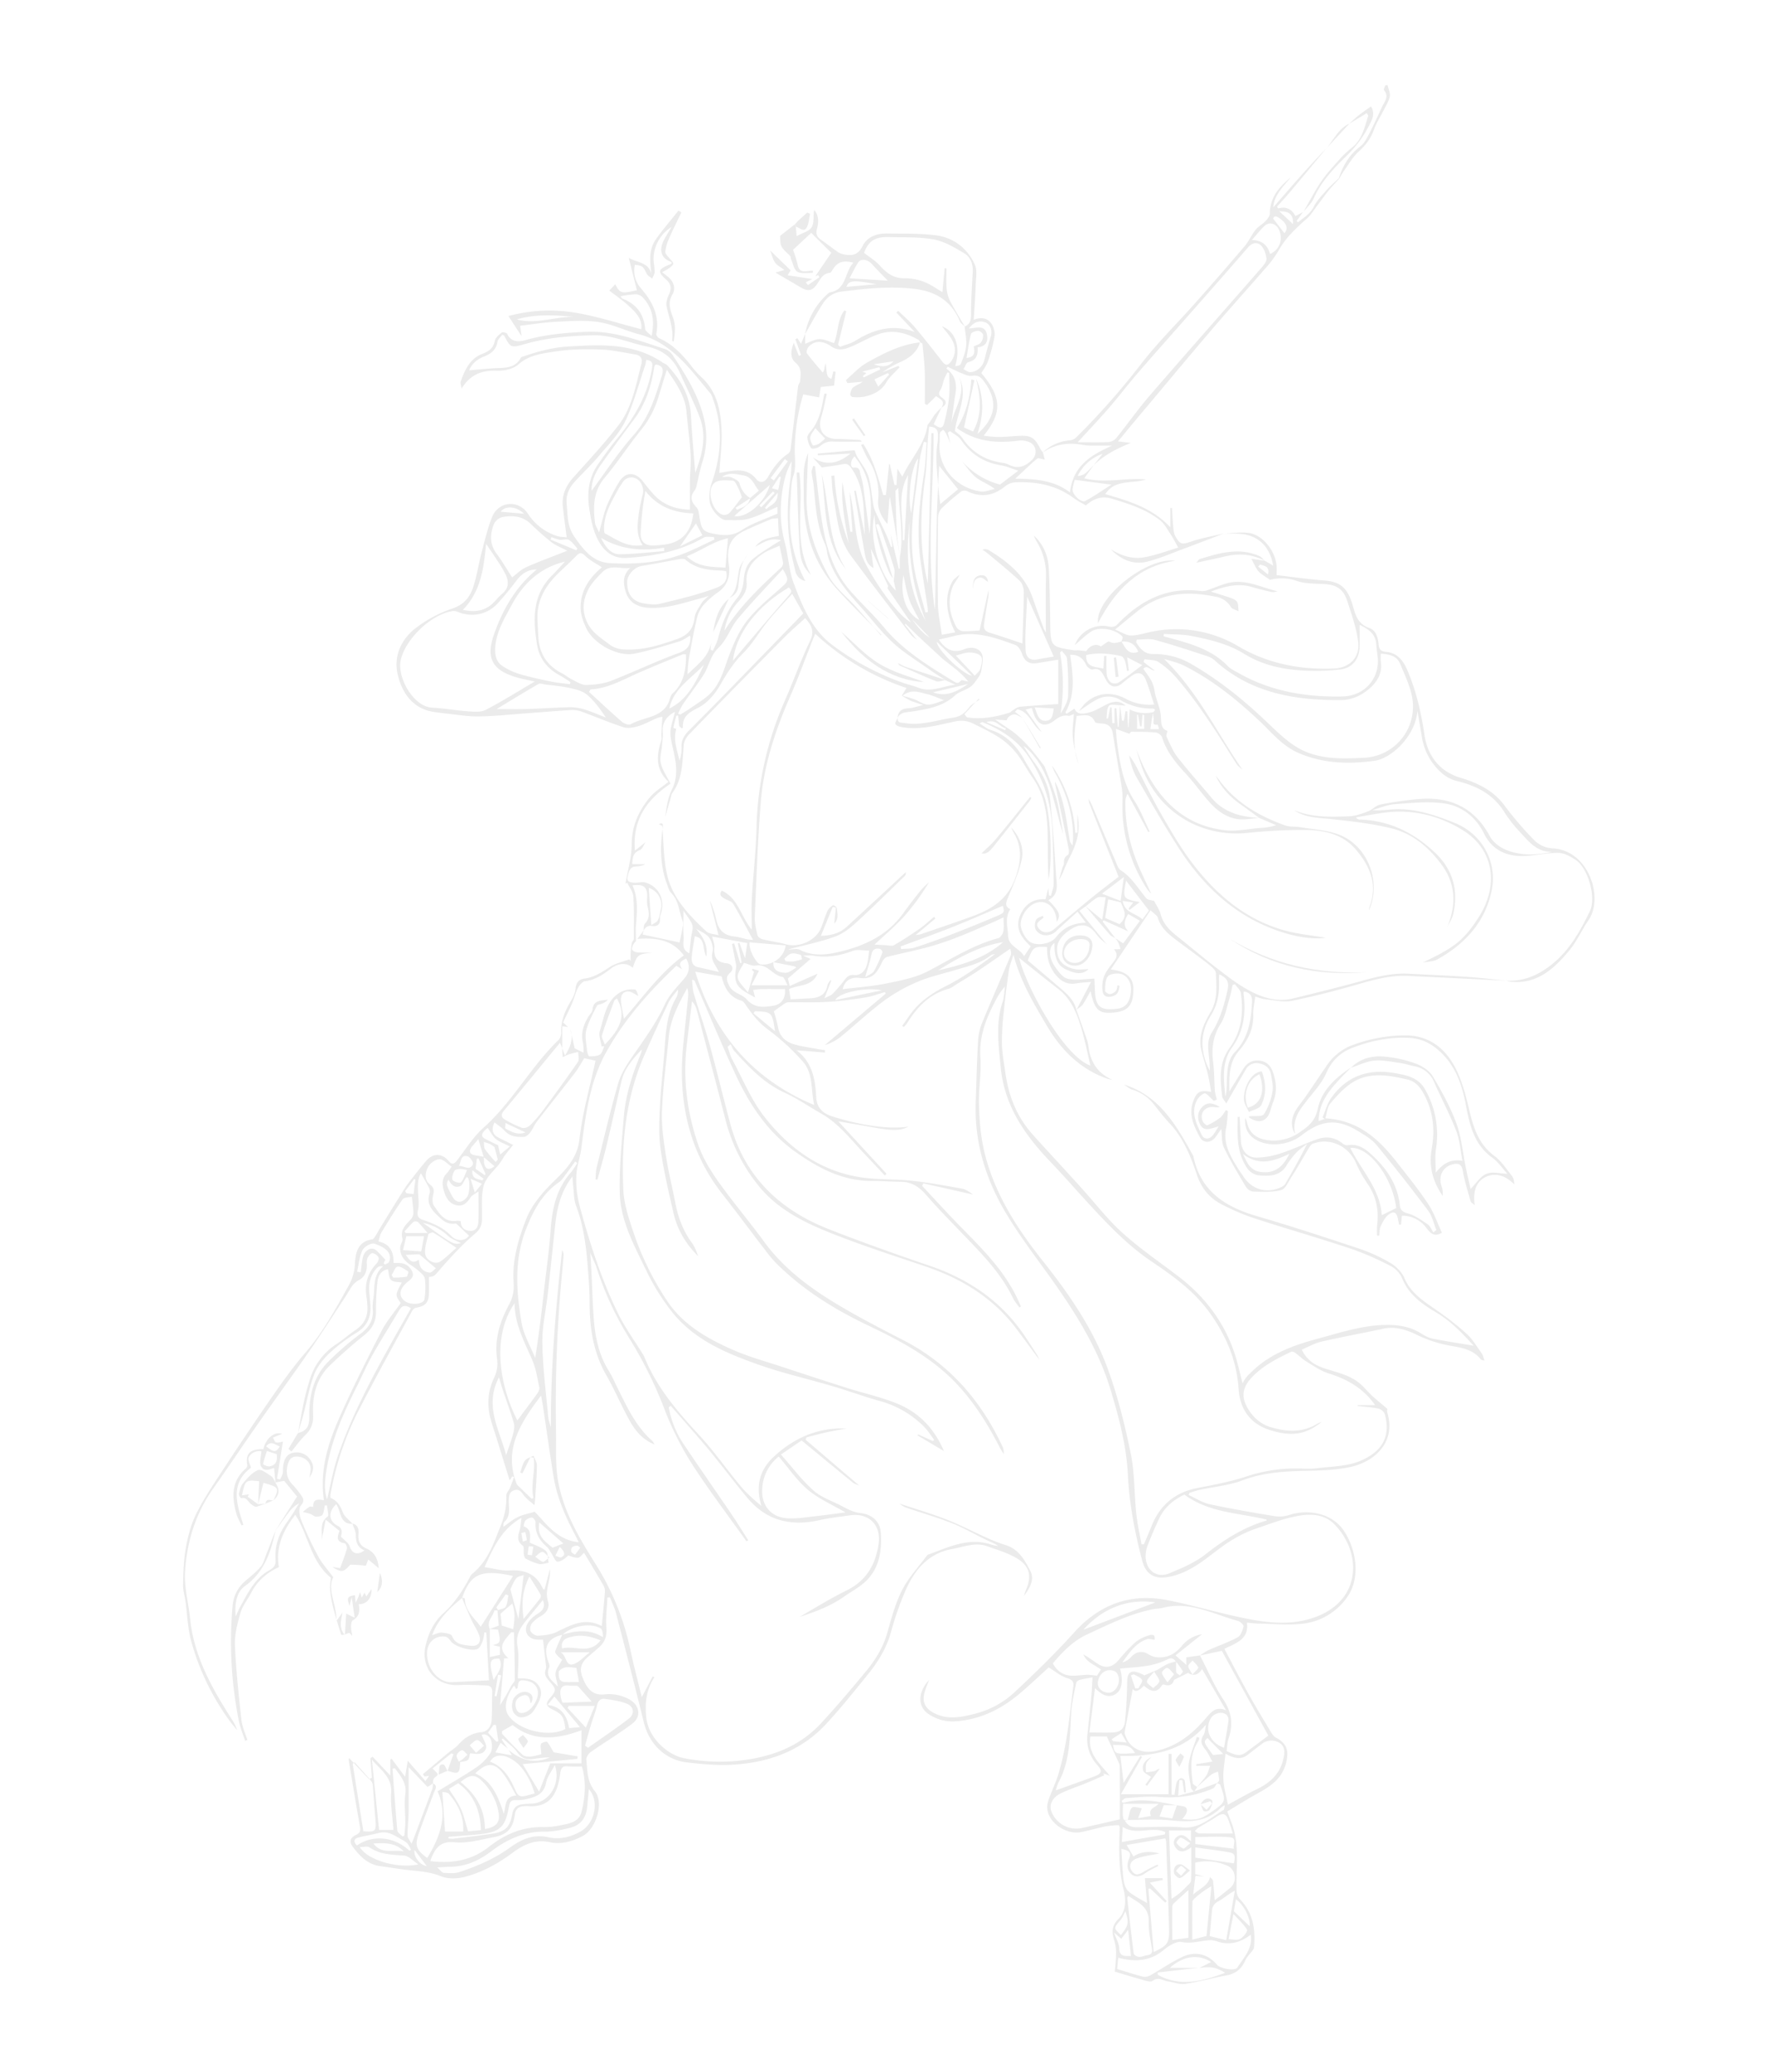 <svg id="帝君袓_影像" data-name="帝君袓 影像" 
    xmlns="http://www.w3.org/2000/svg" viewBox="0 0 1200 1400">
    <defs>
        <style>.cls-1{opacity:0.08;}</style>
    </defs>
    <g class="cls-1">
        <path d="M628.24,1135.12a81.09,81.09,0,0,0-3.26,8.76c-1.62,6.36.54,10.57,6.29,13.63,9.19,4.88,18.52,2.92,27.78.59a61.34,61.34,0,0,0,27-14.71c13.85-12.93,27.47-26.22,40.16-40.27,17.33-19.19,38.22-26.71,63.34-21.75,15.15,3,30,7.36,45.1,10.72,18.29,4.07,36.79,7.36,55.09.46,31.75-12,30.36-44.64,12.15-62.74-7.16-7.12-16.91-6.95-25.92-5.15s-17.74,5.24-26.52,8.19c-9.87,3.33-18.61,8.6-26.91,15-10.1,7.78-20.26,15.8-33.53,17.91-8.88,1.42-14.47-2.24-16.78-11-5-19-8.74-38.27-9.69-57.85-1-19.89-6-38.8-11.67-57.59-7.91-26.13-21.88-49.21-37.46-71.38-11-15.67-22.86-30.82-32.76-47.17-14-23.14-22-48.43-21-75.94.47-14.16.8-28.33,1.64-42.47a39.31,39.31,0,0,1,3.18-12.39c6.15-14.91,12.66-29.66,18.89-44.54.5-1.21-.14-2.9-.25-4.36-1.13.75-2.26,1.5-3.38,2.26-6.46,4.43-12.86,8.94-19.37,13.27-4.29,2.85-8.74,5.46-13.13,8.16-2,1.21-3.87,2.86-6,3.45-13,3.52-21.28,12.46-28.07,23.32A26.38,26.38,0,0,1,611,694l-1.08-.77c3.08-4.18,5.8-8.69,9.31-12.45,5.81-6.23,12.8-10.67,20.57-14.59,11.66-5.87,22.35-13.65,33-21.55-1,.27-2.14.28-2.86.86-7,5.66-15.54,7.39-23.79,9.91-8.44,2.57-17.18,4.42-25.27,7.83A111.92,111.92,0,0,0,598,676c-10.43,7.72-19.92,16.69-30,24.9a31.72,31.72,0,0,1-10.4,5.32l41.22-34.8c-.17-.32-.35-.63-.53-1-4.59,1.27-9.11,3-13.78,3.71-8.35,1.31-16.78,2.41-25.22,2.9-8.77.5-17.58.16-26.37.26a5.27,5.27,0,0,0-2.64,1c-2.43,1.63-4.78,3.4-7.15,5.11A102.25,102.25,0,0,1,526,694.08c1,6,4.78,9.64,10,11.34s11,2.35,16.51,3.42c1.75.34,3.51.56,5.27.84,0,.53-.09,1.06-.13,1.59l-19.2-1.53c10.5,7.73,12.79,19.45,13.32,31.36.35,7.93,4.88,11.39,11,13.36,12.87,4.14,35.33,9.38,51.41,6.84-4.9,2.8-10.92,2.91-23.38.62-7.79-1.43-15.6-2.71-24.07-4.18l32.63,35.47-1.2,1.11c-4.59-4.87-9.15-9.76-13.76-14.61-9.15-9.63-17.23-20.39-29.09-27.14-8.35-4.75-16.33-10.29-25-14.27-14-6.39-24-17.2-33.94-28.17-1.1-1.21-1.62-3-2.41-4.45l-2.06,1.64c1,2.88,1.7,5.95,3.13,8.62,7,13,12.71,27.13,21.69,38.67,16.19,20.77,37,36.25,63.78,40.73,11.76,2,23.94,1.27,35.85,2.55,11.38,1.23,22.69,3.29,34,5.33,2.74.5,5.22,2.4,7.51,4l-33.69-7.57c-.26.56-.52,1.12-.77,1.68,8.83,9.4,17.51,19,26.54,28.18,14.6,14.88,29.41,29.56,38.27,48.91.67,1.46,1.3,2.94,2,4.4l-1.07.71c-1.49-2.17-3.28-4.19-4.41-6.53-8.45-17.43-22-30.78-35.17-44.49-7.83-8.17-15.82-16.22-23.19-24.79-4.85-5.65-10.15-9.21-17.78-9.14-6.16,0-12.33-.59-18.48-.53-19.84.23-36.23-8.32-51.93-19.38-19.21-13.53-31.55-32.26-41.11-53S478.77,683.91,469.67,663c-.17-.41-.54-.73-1.82-.94.38,3.14.31,6.41,1.2,9.39,3.41,11.46,7.46,22.73,10.64,34.25,4.93,17.8,9.22,35.78,14,53.63,9.49,35.55,33.21,58.15,66.54,71.25,22.59,8.88,45.52,17,68.49,24.83,26,8.91,47.65,23.49,63.35,46.33,3.11,4.52,6,9.16,9,13.76.43.65.68,1.4,1.65,3.44-6-8-10.92-14.9-16.07-21.64-15.83-20.75-37.06-33.46-61.46-41.69-21.9-7.39-44-14.48-65.37-23.12-17.12-6.9-33.79-15.47-46-30a115.92,115.92,0,0,1-23.5-46.42c-6.28-24.51-12.77-49-19.23-73.43a14.28,14.28,0,0,0-3.26-6.07q-1.76,14.7-3.52,29.39c-2.72,22.91.08,45.18,7.52,67,4.27,12.51,11.82,23.08,19.63,33.47,8.22,10.92,16.95,21.46,25,32.49,15.43,21.18,36.56,35.26,58.85,47.89,11.59,6.56,23.44,12.69,35.29,18.77,30.91,15.88,52.41,40.51,67,71.64a9.48,9.48,0,0,1,.92,5.43c-.93-1.61-1.94-3.17-2.79-4.82-7.79-15.17-16.72-29.51-28.42-42.1C630.2,917.3,608.5,906,586.38,895.43c-22.57-10.79-43.53-23.84-61.37-41.53a89.35,89.35,0,0,1-7.72-9.17c-9.65-12.55-19.07-25.27-28.84-37.73-23.24-29.64-30.06-63.58-26.6-100.26,1.06-11.26,2.33-22.51,3.42-33.78a14.87,14.87,0,0,0-.65-5.3c-5.65,10.37-11.25,20.7-12.45,32.67-1.69,16.73-3.89,33.44-4.63,50.22-.44,9.87,1.06,19.91,2.55,29.75,1.63,10.85,4.33,21.53,6.4,32.32,1.91,10,5.36,19.17,11.39,27.43,1.9,2.6,3,5.77,4.15,8.85-8.2-8.08-14-17.59-16.61-28.74-3.32-14.44-6.73-28.91-8.81-43.55-1.37-9.62-.91-19.58-.44-29.35.64-13,2.24-25.87,3.15-38.82.84-11.84,1.65-23.61,7.83-34.22a9,9,0,0,0,1.12-5.53c-2.17,3-4.84,5.68-6.4,8.94q-8.6,18-16.56,36.2c-12.51,28.78-15.23,59.26-13.91,90.06.43,10.07,3.93,20.21,7.21,29.91a196.29,196.29,0,0,0,22,44.68c10.75,16.43,26.9,25.67,44,33.3,11.17,5,23.13,8.22,34.79,12.08q21.78,7.23,43.65,14.19c10.77,3.4,21.9,5.86,32.39,10,15,5.84,25.87,16.44,32.71,32.52L620.34,970l.34-.72,10,4.52.84-.84c-2.23-2.94-4.16-6.18-6.73-8.77a67.09,67.09,0,0,0-30.33-17.55c-10.71-3-21.17-6.85-31.84-10-16.43-4.85-33.23-8.62-49.36-14.31-21.87-7.71-43.56-16.65-58.65-35.42a150.44,150.44,0,0,1-17.89-28.73c-8-16.59-17.27-33.26-17.73-52.12-.41-17.23,1.34-34.55,2.78-51.78,1.21-14.35,5.62-28,11.1-41.31a13,13,0,0,0,1-3.81c-6,6.4-11.77,12.89-13.81,21.74-3.33,14.42-6.54,28.88-10,43.27-1.84,7.7-4.08,15.32-6.15,23l-1.3-.14c.23-2.67.11-5.43.75-8,4.71-19,9.15-38.14,14.59-57,1.88-6.52,5.84-12.63,9.75-18.31,7.83-11.38,16-22.41,21.83-35.13,2.95-6.44,8.38-11.83,13.09-17.35,3.41-4,4.24-8.83,1.16-13.58-2.38,1.62-6.07,2.35-2.51,7.38-1.89-1.13-2.82-1.68-4-2.41-18.56,17.52-35.43,36.61-47.69,58.82-10.88,19.71-13.75,42.24-16.56,64.45-.77,6.13-3.13,12.12-3.37,18.23a67,67,0,0,0,1.95,19.77c6.83,25.4,14.83,50.48,26.47,74.14,4.6,9.36,10.88,17.9,16.39,26.81a11.6,11.6,0,0,1,1,1.74c8.27,20.62,22.3,37.09,37.21,53.16,10.16,11,18.74,23.39,28.35,34.9,4,4.78,8.83,8.87,13.77,13-4-12.59-1.51-23.81,7.55-32.49,13.75-13.18,30.3-20.67,49.9-19.86-4.53.86-9.09,1.62-13.59,2.62s-8.93,2.23-13.4,3.36c-.2.54-.4,1.08-.61,1.62l36.26,31c-1.49-.68-3.2-1.1-4.43-2.1-11.32-9.22-22.57-18.54-34.54-28.41l-14,9.51c7.71,8.69,14.13,17.28,22,24.29,5.16,4.61,12.34,7,18.65,10.26,4.16,2.18,8,4.46,13.12,5,7.28.74,13.25,5.38,13.76,13.07.86,12.88-1,25.44-11.77,34.47-4,3.37-8.73,5.91-13.05,8.94-9.21,6.47-19.57,10.28-30.1,13.71,10.61-6.14,21-12.58,32-18,13.08-6.47,19.25-17.12,21.4-31,2-12.85-6.34-21.52-19.24-19.66-6.92,1-13.9,1.73-20.7,3.26-18.94,4.27-35.46.58-48.31-14.57-9.14-10.77-17.53-22.18-26.55-33.05-8.35-10-17.1-19.77-25.67-29.64l-1.35,1A64.25,64.25,0,0,0,462,975.6c10.66,15.9,21.63,31.58,32.38,47.42,4,5.84,7.65,11.86,11.46,17.8l-1.16.75c-11.47-16.07-23.38-31.85-34.28-48.3a205.71,205.71,0,0,1-20.87-40.21A284.53,284.53,0,0,0,426,905.24a213.62,213.62,0,0,1-22.7-48.67c-.55-1.73-1.36-3.39-2.08-5.08s-1.46-3.28-2.19-4.93c1.09,14,1.33,27.77,2.16,41.49.83,13.54,3.09,26.8,10.56,38.61a84.79,84.79,0,0,1,4.14,8c7,14,13.13,28.52,25.26,39.2a12.71,12.71,0,0,1,1.33,2.25c-9-3.71-13.62-10.24-17.45-17.24-5.27-9.63-9.55-19.82-15-29.33-8.69-15.1-11.39-31.36-11.41-48.45,0-9.12-.69-18.26-1.46-27.35-1.12-13.28-2.93-26.41-7.72-39-1.61-4.23-1.4-9.16-2-13.78-.21-1.7-.25-3.43-.43-6-7.74,10.15-10.4,21-11.62,32.32-1.67,15.55-3.29,31.1-5,46.64-1.26,11.25-3.92,22.49-3.73,33.7.27,16.68,2.45,33.33,4,50,.21,2.35,1.16,4.63,1.77,6.94-.13-40.23,3.17-80.06,7.61-119.83a6.49,6.49,0,0,1,.93,4.28c-.9,10.78-2,21.54-2.76,32.33q-3.12,43.11-2.3,86.34c.21,10.6-.51,21.38,1.16,31.76,3.46,21.47,14.57,40,25.92,58a177.38,177.38,0,0,1,23.42,58.52c2.16,10.13,4.85,20.16,7.47,30.93l7.34-14,1.23.43c-5.46,8.35-6.55,17.08-5.57,27,1.43,14.57,15.1,25.86,25.72,27.82a127.3,127.3,0,0,0,37.27,1.64c21.14-2.35,40.33-9.23,55.1-25.18,10.52-11.35,20.54-23.2,30.41-35.12,6.49-7.84,11.78-16.41,14.59-26.49,2.73-9.75,5.41-19.75,10-28.66,4.41-8.53,11.28-15.8,17.06-23.63,14.08-5.06,27.83-12.24,43.56-6.81a29,29,0,0,0,4.19.82c-2.49-1.87-5.34-2.82-8-4.11-7.78-3.75-15.29-8.18-23.3-11.34-10.19-4-20.79-7-31.16-10.57-1.6-.55-3-1.78-4.42-2.7,10.54,3.51,21.23,6.63,31.57,10.64,9.09,3.52,17.77,8.1,26.69,12.08a103.94,103.94,0,0,0,13.37,5.27c9.08,2.61,13.15,10.21,17,17.46,3.19,6.08-.53,11.83-4.18,17a27.65,27.65,0,0,1,1.12-3.76c4.17-9.27,2.85-16.28-5.83-21.53-6.13-3.71-13.29-5.8-20.12-8.24-8.2-2.92-16,.43-24,1.88-16.18,3-25.15,14.14-31.31,27.91a212.27,212.27,0,0,0-10,28.69c-3,10.54-8.54,19.53-15.26,27.84-9.31,11.53-18.58,23.15-28.68,34-16.65,17.85-38.25,25.69-62.05,27.23-10.53.68-21.27-.26-31.79-1.51-14.9-1.77-25.6-12.54-29.15-27-6.08-24.72-12.46-49.37-18.86-74-.94-3.63-2.69-7-4.07-10.57l-1.71.14c-.3,6.83-1.22,13.71-.7,20.48.43,5.6-1,9.76-5.07,13.27-2.27,2-4.52,3.94-6.81,5.87-5.54,4.66-6.62,8.64-4,15,3.4,8.36,7.5,11.54,14.63,10.85a28,28,0,0,1,16.84,3.42c6.86,3.86,8.23,11.59,2,16.32-9,6.79-18.75,12.6-28,19.08-1.55,1.09-3.3,3.55-3.13,5.18.76,7.41.39,14.9,5.81,21.5,6.21,7.58.87,25.4-8.29,30.21-6.93,3.64-14.46,5.86-22.19,4.18-10-2.19-17.88,1.69-25.38,7.28-9.86,7.34-20.58,13.19-32.43,16.21-5,1.28-11.27,1.4-15.91-.5-7.5-3.09-15.1-3.38-22.8-4.27-6.1-.71-12.17-1.73-18.26-2.56-8.3-1.14-13.57-6.63-18.27-12.82-2.75-3.61-2.08-6.38,2.09-8.34,2.65-1.24,3.05-2.75,2.58-5.43-2.64-15-5.1-30-7.59-45a4.25,4.25,0,0,1,.31-1.45l13.49,14.36,1.86-1.12-1-13.15,1.46-1,12,12.75V1189l.92-.43,9.09,12.09c.58-3.55,1.08-6.61,1.77-10.85,4.54,5.21,8.17,9.4,11.92,13.71l2.54-3.44-3.21.32c-.32-.5-.63-1-1-1.49,5.59-4.72,11.17-9.46,16.79-14.15,2.3-1.91,5-3.41,7-5.61,4.27-4.79,9-8,15.72-8.63,4.34-.38,6.6-4,6.91-8,.48-6.29.19-12.63.46-18.93.13-3.25-1.39-4.6-4.33-4.67-6-.16-12-.57-18-.22-15.46.89-26.21-11.24-22.76-26.48,1.89-8.36,5.49-16.19,12-22,7.72-6.93,13.15-15.36,17.9-24.39a7.66,7.66,0,0,1,1.75-2.4c10.84-8.8,14.73-21.46,19.68-33.78a48.06,48.06,0,0,0,3.25-19.11c0-1.61,1.66-3.18,2.37-4.85,1.05-2.49,1.93-5,2.88-7.57l-1.16-.52c-.74,1.13-1.48,2.26-1.82,2.76-3.95-12.66-7.88-25.59-12-38.44-3.39-10.44-3.32-20.68,1.38-30.65a22,22,0,0,0,2.1-13c-1.83-13.08,1.88-25.09,8-36.47A26.18,26.18,0,0,0,347.27,867c-1.15-15,3-29.22,8.33-42.82,4-10.32,11.41-18.7,19.59-26.67,7.61-7.4,15.14-15.18,16.56-27.75,2-17.75,7.05-35.15,10.86-53L395,715.09c-2,3.15-3.84,6.67-6.23,9.78-8.52,11.09-17.27,22-25.81,33.07-1.76,2.28-2.8,5.11-4.55,7.39-1,1.32-2.76,2.83-4.24,2.91-4.84.23-9.57-.21-13.21-4.33-1.87-2.12-4.42-3.63-6.66-5.41-2.25,4.6-1.43,8,2.44,10.08,3.07,1.62,6.2,3.11,10.15,5.09-2.61,3.45-5.42,6.45-7.39,9.92-3.7,6.5-10.75,10.69-12.67,18.3a42.34,42.34,0,0,0-1,8.86c-.14,4.49.14,9,0,13.49-.13,3.76-1.23,6.49-4.68,9.4-8.13,6.88-15.44,14.83-22.51,22.84-5.05,5.73-4.63,6.09-8.62,6.4,0,3.69.11,7.46,0,11.21-.23,6.21-2.62,8.63-8.71,9.61a4.52,4.52,0,0,0-2.7,2.2c-11.76,21.62-23.7,43.14-35,65a199.46,199.46,0,0,0-20.22,59.25,12,12,0,0,0,0,2c4.56,1.88,6.72,5.32,8.38,9.83,1.1,3,4.33,5.2,6.6,7.76-9.09.36-7.53-8.72-11.12-13.26-5.84,5.61-4.9,11.88,1.68,14.92a4.71,4.71,0,0,1,2.1,3.28,10.2,10.2,0,0,1-.57,3.64c2.43,2.61,5.18,4.3,5.93,6.63,1.53,4.8,5.29,6.26,10,2.71-4.8-1.94-5.78-5.73-5.84-10.41,0-2.58-1.51-5.13-2.34-7.69,4.11.93,4.36,4.13,4.13,7.38-.32,4.45.92,7.49,5.4,9.49,5.27,2.35,7.93,6.86,8.23,13.26l-7-5.86c-1,2.56-1.54,4-1.63,4.22-2.28-.23-3.57-.39-4.87-.48-1.58-.11-3.18-.15-5.66-.26-4.46,5.17-5.94,5.53-12.09,1.57l5.26.78c1.51-4.24,3.26-8.65,4.56-13.2.3-1-.82-3.5-1.54-3.61-5.61-.83-5.15-4-3.6-8,.16-.41-.06-1,0-.44l-9.25-7.48-2.82,14.53c1.08-5.53-2-12.08,4.1-16.6,1.13-.83-.19-5-.39-7.61l-1.45.07c-.48,2.14-.53,4.54-1.61,6.32-.59,1-2.94,1.29-4.45,1.2-1.26-.08-2.41-1.32-3.7-1.79-1.64-.59-3.38-.91-5.08-1.35a48.63,48.63,0,0,1,4.34-3.42c.59-.38,1.61-.06,2.67-.06-.3-5.76,3.63-5,7.21-4.44C216.1,994.3,221.42,976.25,229,959c8.88-20.24,18.91-40,29-59.68,3.45-6.73,8.59-12.59,12.91-18.79-3.82-5.39-3.82-5.39.71-13.84-2.48-.5-5.62-.25-7.21-1.7s-1.43-4.56-2.14-7.32c-4.64.83-6.77,4.43-7.16,9.2a191.34,191.34,0,0,0-.95,19.43c.14,7-2.74,11.83-8.13,16.12-7.91,6.32-15.5,13.08-22.82,20.08-9.45,9-12.13,20.8-11.54,33.32.27,5.63-1.09,9.91-5.17,13.82-3.51,3.37-6.34,7.45-9.48,11.22l-2-1.77,6.44-10.73c5.68-1.35,7.71-4.36,7.63-10.94-.18-13.93,2.66-27,12.8-37.22a197.51,197.51,0,0,1,21.85-18.91c5.45-4.07,8.51-8.65,8.31-15.43a33.4,33.4,0,0,1,.21-7.49c1.51-7.58-.75-16.36,6.74-22.64-1.63-.23-3.08,0-3.88.79-4.59,4.74-6,10.58-5.44,17,.24,2.82.53,5.64.73,8.47.56,8-2.16,14.06-9.24,18.51a115.06,115.06,0,0,0-18.33,13.79c-4.3,4.11-8.39,9.22-10.48,14.69-3.36,8.78-4.94,18.23-7.36,27.37-1.07,4-2.36,8-3.56,12,1.31-7,2.47-14,4-21a156.61,156.61,0,0,1,4.11-15.4,43.71,43.71,0,0,1,18-23.75c4.45-2.91,8.45-6.5,12.87-9.49,5.8-3.92,8.46-9.2,7.92-16.14a52.35,52.35,0,0,0-.45-5.48c-1.67-9,.47-16.77,6.84-23.45.9-.94,1.64-3.16,1.14-4a6,6,0,0,0-4.1-2.85c-1.07,0-2.59,1.85-3.27,3.21a9.36,9.36,0,0,0-.48,4.41c.21,4.59-1.51,8.6-5.36,10.61-4.58,2.38-6.13,6.69-8.63,10.48-8.32,12.61-16.46,25.33-25.05,37.75-11.17,16.14-22.78,32-34,48.07C164.62,976,154.68,991,144.27,1005.69c-12.13,17.07-18,36.38-19.18,56.84-.59,10.29,2.38,20.76,3.42,31.17,2.5,24.81,14.08,45.85,27.07,66.35,1.82,2.87,3.72,5.69,4.71,9.13-1.61-2-3.3-4-4.82-6a167,167,0,0,1-26.08-53.64c-2.51-8.86-2.73-18.36-4-27.57-.51-3.62-1.73-7.24-1.65-10.84.19-8.08.38-16.25,1.74-24.18,1.31-7.65,3.18-15.47,6.45-22.44,4.28-9.12,9.89-17.68,15.43-26.14,11.77-18,23.68-35.84,35.9-53.49,7.3-10.53,14.75-21.05,23.12-30.72,12.11-14,20.76-30,29.65-46a32.21,32.21,0,0,0,3.92-14.58c.47-7.4,2.19-14.8,11.77-16.09.91-.13,1.73-1.75,2.4-2.8,1.42-2.23,2.69-4.57,4.08-6.83q6.75-11,13.56-21.85c1.4-2.24,2.78-4.51,4.39-6.59,3.83-5,7.7-9.89,11.73-14.69,4.7-5.61,10.79-5.66,15.48-.14,2.1,2.48,3.58,2.2,5.47-.24,5.87-7.54,11-16,18-22.25,19.72-17.54,32-41.31,50.89-59.44a7.08,7.08,0,0,0,1.64-4.91c-.33-8.23,2.91-15.18,7-22a18.59,18.59,0,0,0,2.76-7.75c.32-4.1,2.34-6.25,6-6.72,6.72-.84,11.93-4.48,17.43-8,3.8-2.45,8.59-3.37,12.94-5l.84,1.24c0-1.75-.11-3.5,0-5.24a69.71,69.71,0,0,1,.86-7.22c.16-.92,1.32-1.73,1.32-2.6,0-9.56.26-19.15-.35-28.68-.2-3.16-2.66-6.17-4.08-9.24l-1.21.58c1.49-8.86,4.13-17.71,4.19-26.58.08-12.5,4.75-22.72,12.35-31.82,3.32-4,8.06-6.77,12.54-10.42-8.95-8.3-8.14-17.89-4.91-27.9.43-1.34,0-2.94.08-4.42.17-3.7.41-7.4.65-11.58a18.21,18.21,0,0,0-3.46.8c-4.3,1.81-8.41,4.17-12.84,5.51-3.17,1-7.06,1.65-10.05.68-9.74-3.16-19.17-7.24-28.8-10.71a18.91,18.91,0,0,0-7.31-.83c-9.61.58-19.2,1.43-28.81,2.12-10.93.8-21.86,2-32.8,2.16-7.07.13-14.17-1.16-21.25-1.86-2.66-.26-5.3-.64-7.94-1-14.83-1.78-22.31-12.15-25.51-24.85-3.14-12.49,1.87-24.15,12-31.95a86.51,86.51,0,0,1,24.92-13.3c8-2.67,11.86-7.86,14.09-14.73,2.45-7.53,3.57-15.49,5.6-23.18,2.1-8,4-16.15,7.06-23.83,4.25-10.75,17.88-12,24.32-2.18a36.6,36.6,0,0,0,19.38,14.88c2.21.77,4.7.72,6.75,1-.94-7.4-1.89-14.07-2.61-20.77-.85-7.8,2.12-14.16,7.3-19.94,10.32-11.51,20.9-22.86,30.33-35.08,9.24-12,11.71-27,15.44-41.3.94-3.6-.41-5.92-4.07-6.51-7.82-1.26-15.64-3.09-23.51-3.34-10.29-.32-20.76-.22-30.9,1.37-8.5,1.33-17.38,2.25-24.68,8.75-3.4,3-9.52,4.35-14.33,4.18-10-.34-18,2.27-24,12.08-.37-2.27-1-3.61-.69-4.59,2.84-7.95,6.19-15.66,14.88-18.95,4.36-1.66,7.35-3.94,8.32-8.94.39-2,2.78-3.92,4.65-5.38.64-.5,3.26.12,3.62.88,2.65,5.55,7.51,5.62,12.05,4.33,13.92-3.94,28.11-5.21,42.46-5.71,18.48-.64,35.24,6.24,52.32,11.7a10.39,10.39,0,0,1,5,4c8.66,13.06,17,26.28,20.94,41.74a54.79,54.79,0,0,1-.9,31c-1.61,5-2.52,10.3-3.8,15.45a8.43,8.43,0,0,1-1.23,3.21C466.36,335.45,467,338.9,471,343c1.48,1.56,1.51,4.61,1.94,7,1.46,8.34,2.58,9.43,11,10.93,6.24,1.1,11.73,1.15,17.7-2.79,7.1-4.68,15.55-7.3,24-11.05v-4.56c-6.53,2.75-12.8,6.1-19.48,8-4.82,1.35-10.19.92-15.32.94-3.93,0-10.55-7.21-11.07-12.65a28.23,28.23,0,0,1,1.11-11.69c6.82-19.21,8.18-38.4,1-57.8a10.67,10.67,0,0,0-1.38-3.19c-13.75-16.41-26.08-34.45-48.68-40.32-9.16-2.38-17.91-6.81-27.17-8.19-9.56-1.43-19.53-.63-29.28-.15-7.92.39-15.79,1.73-23.74,2.66.31,2.13.68,4.67,1,7.09l-8.9-13.66a105.66,105.66,0,0,1,44.9-2.3c15.13,2.47,29.87,7.34,44.92,11.2.86-7.09-4-11.65-8.74-16-4-3.66-8.5-6.71-12.88-10.1l4-4.27c3.24,6.21,4.08,6.42,14.62,4.05q-2.73-10.94-5.47-21.93c6,3.58,14.62,2.93,15.41,12.46-.89-9.05-2.34-17.54,2.89-24.91,4.76-6.72,10.16-13,15.28-19.45l2,1.21c-2.82,5.91-5.79,11.75-8.4,17.75a28.73,28.73,0,0,0-2.47,8.92c-.11,1.39,1.79,3,2.85,4.4.84,1.16,2.36,2.18,2.49,3.38.1.91-1.37,2.19-2.4,3a48.26,48.26,0,0,1-5.07,2.94c2.06,1.69,3.7,2.81,5.07,4.19,3,3,4,7.24,2,10.59-3.51,5.77-1.59,10.9.34,16.16s1.19,10.51.39,15.92a8.58,8.58,0,0,1-1.06-.31c1.07-8.29-2.19-15.85-3.8-23.72-.5-2.41.6-5.42,1.7-7.83,1.77-3.9,1.32-7.1-1.81-9.89-6.08-5.39-5.78-7,1.94-10.14.59-.24,1.15-.56,1.69-.83-.13-.5-.14-1-.3-1.07-6.67-2.18-8.6-7.76-5-14.71,1.44-2.75,3.11-5.38,5.13-8.85a25.42,25.42,0,0,0-12,23.64,49.59,49.59,0,0,1,.63,6.94c-.08,1.44-1.09,2.84-1.67,4.25-1.26-1.06-3-1.88-3.67-3.23-2.67-5.26-2.55-5.32-8-6.13a18,18,0,0,0,4,15.85c7.77,8.94,12.82,18.59,10.45,30.93-.16.83,1,2.46,1.94,2.87,9,4,15.47,10.81,21.43,18.32a58.28,58.28,0,0,0,6.59,7.5C485,264.46,487.44,278,487.84,292c.25,9-.95,18.06-1.53,27.59.6-.1,2.11-.39,3.63-.65,7.78-1.32,15.4-2.68,21.37,4.85,2.7,3.41,6.12,1.7,7.81-1.31,3.56-6.38,7.79-12,13.9-16.09a4.44,4.44,0,0,0,1.48-2.9c1.72-14.17,3.33-28.35,5.06-42.53.15-1.21,1.26-2.31,1.36-3.51.37-4.38,1.32-8.67-3-12.28s-3-8.71-1.32-13.52l3.46,8.81,1.51-.54q-1.92-5.31-3.83-10.6l1.33-.83,2.48,3.84c1.08-2.62,1.93-4.67,2.77-6.73v6.68c3.59-1.23,6.64-3.11,9.71-3.12,3.27,0,6.54,1.71,9.81,2.67,3-7.15,2.1-15.69,7-22l1.3.46L566.56,233l1.38,1.33c3.43-1.3,7.18-2.1,10.23-4,12.47-7.79,25.34-11.55,40.22-6L606,211.2l1.24-1.18c3.83,3.76,8,7.27,11.43,11.35,6.39,7.53,12.45,15.35,18.51,23.15,2.31,3,4.11,2.14,5.84-.33,3.45-4.92,3.21-10.11.3-15.05-1.81-3.08-4.32-5.74-6.58-8.67,9.41,3.53,12.87,14.19,9,27,1.53-.17,3.49-.59,3.88-1.6,1.52-4,3.18-8.08,3.56-12.25s-.64-8.69-1-13c3.72-1.59,4.35-4.29,4.31-8.27-.08-9.64.69-19.29,1.13-28.93.23-5-1.54-9.75-5.6-12.18-6.43-3.86-13.29-8-20.47-9.38-10-1.87-20.56-1.37-30.88-1.65-9.39-.25-13.6,2.87-16.52,10.66,3.74,2.93,7.54,5.19,10.39,8.31,4.64,5.09,9.37,9,16.88,8.85a36.5,36.5,0,0,1,13.18,2.38c4.45,1.68,8.43,4.63,12.52,7,.49-5.28,1-10.74,1.52-16.21l1.23.14c0,4.37-.27,8.76.09,13.1a23.8,23.8,0,0,0,2.23,8.75c3.1,6,6.73,11.75,10.15,17.6-1.18-1.26-2.85-2.31-3.48-3.81-5.65-13.5-16.17-20-30.27-21.74-16.69-2-33.21-.26-49.75,1.8-5.8.72-9.92,3.92-12.83,8.54-4.17,6.6-7.86,13.49-11.76,20.25a47.93,47.93,0,0,1,15.74-27.61c.25-.22.51-.54.8-.58,11.74-1.8,10-13.71,16.17-20.14-7.07-1.83-10.81-.43-14,4.69-.52.83-1.2,2.13-1.88,2.19-4.72.36-6.29,4-8.48,7.3-3.29,5-6.28,5.45-11.36,2.47l-16.94-9.93,6-1.8c-2.1-1.59-4.71-2.86-6.25-4.92s-2.12-5-3.4-8.28l13.84,13.44-2,3.37,16.7,2.52-4.42,2.26,1.46,1.84,7.74-5.32c-.3-.5-.61-1-.91-1.48l-1.9.88L562,170.85l-13.56-13.49-12.29,11.47a89.75,89.75,0,0,1,3.19,10.32c1.33,6.51,6.51,3.43,10.31,3.84l-.27,1.48c-3.49-.17-7.59.7-10.3-.84-2.25-1.29-2.91-5.41-4.22-8.3-.36-.82-.24-2-.81-2.55-6.46-6.06-6.49-6-6.65-13.39l9.82-7.7.83,1.53c.15,1.91.31,3.81.52,6.36,4-2.23,8.55-3.29,10.18-6.07,1.79-3,.88-7.68,1.68-11.65,3.3,3.89,3.07,8.49,1.89,12.76-1.07,3.9.37,5.86,3.26,7.81,3.54,2.4,6.89,5.1,10.41,7.55a11.39,11.39,0,0,0,3.91,1.8c5.51,1.22,10.06.93,13.11-5.28,3.23-6.56,9.69-8.81,16.72-8.72,10.81.15,21.7-.11,32.4,1.15,12.32,1.44,21.69,8.58,26.88,19.8,1.78,3.84.78,9.1.63,13.69-.25,7.62-.84,15.23-1.34,23.68,5.26-2.06,9.78-1.21,12.41,3.34a13.29,13.29,0,0,1,1.62,8.25,111.57,111.57,0,0,1-4.52,16.69c-.94,2.75-2.87,5.16-4.37,7.76,14.91,17.6,13.26,27.55,1.59,42.29a91.19,91.19,0,0,0,9.47.88c4.65,0,9.3-.48,14-.75,8.44-.48,11,1,14.81,8.72a17.44,17.44,0,0,0,1.73,2.41c.4,1.48.79,2.95,1.28,4.84-2.26-.32-4.39-1.27-5.16-.62-4.9,4.15-9.5,8.64-14.78,13.56,13.37.18,25.75.83,37,9.24,2-18.06,14.44-25.32,28.31-31.49-6.79-.4-13.54.53-19.92-.62-9.9-1.77-18.68-.39-26.9,5.24a29.64,29.64,0,0,1,18.24-8.28,7.44,7.44,0,0,0,4.3-1.8A502.33,502.33,0,0,0,771,246.53c11.5-15,25.16-28.32,37.73-42.51q16.54-18.66,32.72-37.64c2.85-3.35,4.61-7.61,7.35-11.07,1.8-2.27,4.64-3.69,6.67-5.82,1.36-1.41,3-3.38,3-5.11.07-11,6.34-18.15,14.17-24.5-5.24,6.31-11.34,12.15-11.8,20.21,11.48-13.14,23.09-26.84,35.71-39.67-8.11,9.76-16.2,19.54-24.37,29.26-2.86,3.4-5.9,6.65-8.87,10l.79,1.17c5.34-1.44,9.22.36,11.66,5.18l5.06-2.66-4.21,6,.93.87c3.79-3.23,8.13-5.52,10.66-10.57,2.09-4.16,5.55-7.68,8.68-11.23,2.51-2.85,5.45-5.32,8.2-7.95l.28.25c-2.52,2.83-5.14,5.56-7.52,8.5-2.67,3.3-5.09,6.81-7.68,10.18-2.15,2.82-4,6-6.66,8.3-7.23,6.43-14.28,12.85-19.07,21.52a74.28,74.28,0,0,1-9.2,12.36c-12,13.83-24.28,27.38-36.15,41.3-17.26,20.23-34.25,40.68-51.34,61-3.83,4.56-7.6,9.16-11.9,14.35l8.61,1.08c-9.35,3.76-18,8.14-25.16,15.18l6.14-7.84A29,29,0,0,0,728.6,321.6a8.48,8.48,0,0,0,4.83-1.51c2.17-1.73,4-3.83,6-5.77L733,323.17c14,3.72,28-.51,41.72.82-9.16,3.16-20.73-.48-27.51,9.92,16,4.63,31.84,9.29,44,22.43v-13l1.12-.07c.26,4.1.41,8.21.8,12.29.22,2.27.35,4.77,1.4,6.68,3.29,6,4.66,5.79,11.07,3.64,7.15-2.4,14.68-3.68,22-5.45-9.42,3.59-18.81,7.23-28.25,10.74-7.79,2.9-15.48,6.25-23.5,8.29-9.71,2.47-18-1.21-25-8.34,7.08,4.42,14.84,6.94,23,5.43,7.93-1.47,15.59-4.4,22.7-6.5-2-3.61-3.37-6.3-5-8.76-2.3-3.41-4.27-7.39-7.39-9.81-9.47-7.32-20.71-10.91-32.07-14.38-7.16-2.19-12.51-.36-18,4.45-2.73-1.64-5.73-3.12-8.37-5.08-11.71-8.67-25.09-11.11-39.21-10.56a12.19,12.19,0,0,0-6.8,2.57c-8,6.61-16.5,8-26,3.37a4.43,4.43,0,0,0-3.91.29,161.17,161.17,0,0,0-13.22,11.39,9.45,9.45,0,0,0-2.4,6.05c-.2,19.66-.39,39.32-.07,59,.11,6.7,1.67,13.38,2.6,20.38l9.09-1.66c-.8-1.71-1.59-3.16-2.16-4.68-3.67-9.83-5.17-19.73.09-29.45,1.07-2,3.33-3.31,5-4.94-1.12,3.17-3.44,5.29-4.51,7.91-3.9,9.62-2.28,19,2.5,27.86a6.13,6.13,0,0,0,4.44,2.55,107.55,107.55,0,0,0,11.11-.52c2.07-9.44,4-18.27,5.94-27.11.45,2.79-.18,5.34-.61,7.93-.85,5.05-1.66,10.11-2.35,15.18-.39,2.85.81,4.6,3.76,5.5,7,2.12,13.87,4.52,22.17,7.27.37-11.94.9-23.37.93-34.8,0-2.56-1-5.9-2.81-7.56-7-6.54-14.54-12.56-21.91-18.74a35.64,35.64,0,0,0-3.22-2.18,4.73,4.73,0,0,1,4.17.17c13.05,7.88,24.57,17.18,29.8,32.3,2.39,6.93,4.9,13.81,7.42,20.68a14,14,0,0,0,1.52,2.57c0-12.34-.24-24.82.08-37.28a43.17,43.17,0,0,0-6.43-24.23,39.94,39.94,0,0,1-1.83-3.85c6.64,6.08,9.7,13.77,10.13,22.24.65,12.8.84,25.62,1,38.43.13,14.78,1.37,14.56,16,16.88,1,.15,2,0,3,0,1.6.14,3.19.37,5.3.63,2.65-4,6.6-5.34,9.94-3.24,2.56-1.57,4.87-3.73,5.59-3.29,3,1.83,5.59.6,8.36,0,2.58,4.25,4.58,9.45,11.31,6.94-2.07-5.18-5.84-7.52-11.41-6.84.28-1.13,1.2-2.79.76-3.32-4.27-5.12-15.72-7.18-21.26-3.51-4,2.64-7.43,6.12-11,9.14a20.18,20.18,0,0,1,23.75-12.44,5.6,5.6,0,0,0,4.58-1.09c15.47-16.34,33.54-26,56.82-23.05a9,9,0,0,0,3.87-.3c4.66-1.56,9.17-3.63,13.9-4.91,12.06-3.27,22.76,2.74,34,5.37a7.4,7.4,0,0,1-4.65.37c-4.05-.94-8.11-1.88-12.08-3.1-9.42-2.91-18.2-.78-28.24,3,5.34,1.67,9.43,2.82,13.42,4.25,1.64.59,3.71,1.46,4.41,2.81.92,1.76.68,4.12.94,6.23-1.78-.95-4.33-1.44-5.21-2.92A14.53,14.53,0,0,0,822,403.27c-19-4-37.14-2.91-53.07,9.81-4.7,3.76-9.31,7.64-15.07,12.37,4.5,1.8,7.43,3.88,10.41,4,4.06.1,8.19-1.2,12.25-2.11a82,82,0,0,1,60.74,9.45c20.16,11.8,41.45,15.75,64.14,15,11.08-.36,18.22-7.56,16.77-18.46-1.22-9.09-4.38-18-7.2-26.78s-7.45-11.56-16.82-11.94c-5.79-.23-11.88-.18-17.26-2a31.76,31.76,0,0,0-18.33-.79c-3.37-2.44-6-3.75-7.81-5.83-1.93-2.27-3-5.25-4.75-8.37l9.26,1.34h-.09l5.55,3.27c-2-12-9-19.45-19.85-21.19-4.37-.7-8.9-.37-13.36-.51,5.61-.19,11.32-1.13,16.8-.38,9.41,1.29,18.06,12.26,18.73,22.49.12,1.81,0,3.63,0,6,10.91,1.26,21.53,2.8,32.2,3.63,9.61.75,14.56,3.92,18,13,.36.93.75,1.86,1,2.82,1.9,6.74,3.32,13.48,11.41,16.25,4.66,1.6,5.94,6.44,6.36,11.11.27,3,1.25,4.71,4.78,5,7.72.58,11.81,5.76,14.67,12.44,6,14,9.34,28.69,11.55,43.7,1.34,9.07,5.23,17,12.26,22.8a35.8,35.8,0,0,0,12.14,6.19c11.69,3.57,22.13,8.54,29.75,18.77a221.38,221.38,0,0,0,20.44,23.77,19.34,19.34,0,0,0,11.87,5.18c24.45,1,35,33.2,24.42,48.58-4.53,6.56-7.77,14.11-12.81,20.2-10.13,12.25-21.54,23-39.39,21.38a24.56,24.56,0,0,1-3.32-.78c10.2.55,19-2.57,27.46-8.51,14-9.81,22-23.84,29.07-38.6,4.31-9-1.22-28.61-9.33-34.24-3.56-2.47-8.07-4.94-12.17-5-8.6-.07-17.25,2.4-25.82,2.12-10.61-.34-19.23-4.81-24.38-15.32-5.42-11-15-18.58-27-20.23-10.84-1.5-22.14-.28-33.18.52-5.17.38-10.22,2.59-15.32,4,4.89.48,9.49-.18,14.12-.47,14.69-.9,28.17,3.76,41.56,9.11,18.34,7.31,29,26,25.14,45.41-4.36,21.62-18,36.28-36.62,46.77-2.89,1.62-6.74,1.54-10.15,2.24,21.06-10,27.7-14.62,38.09-30.93,13.43-21.1,10.47-45.4-11-58.6-15.22-9.37-32.75-14.08-51.19-12-7,.78-13.93,2.24-20.89,3.39a2.9,2.9,0,0,0,2.46,1.48c19.8.57,36.22,8.64,50.54,22,12.41,11.58,16.35,25.5,12.76,41.72-.71,3.22-2.8,6.14-4.25,9.21,6.46-15.1,5.94-29.67-3.85-42.7C966,572.66,955,563.31,941,559.84c-13.3-3.31-27.11-4.83-40.78-6.32-8.76-.95-17.6-.77-25.26-6,12,5,24.65,4.55,37.2,4.08,4.31-.16,8.66-1.81,12.78-3.35,2.91-1.08,5.28-4,8.2-4.57A245,245,0,0,1,958.75,540c21.42-1.91,38,5.56,48.53,25.19,2,3.74,6.24,7.1,10.23,8.83,10.19,4.39,21,4,31.9,1.6-11,.39-16.51-7.85-22.84-14.46a87.41,87.41,0,0,1-10-13.09C1009.12,536.5,998,531,985.14,527.82a24.27,24.27,0,0,1-9.66-4.77A40.73,40.73,0,0,1,961.27,498c-1-5.88-2-11.74-3-17.61-1.44,17.31-17.74,32.11-28.78,33.66-17.56,2.48-35.19,2-52-5.39-10.56-4.68-17.6-13.49-25.68-21.13-15.66-14.8-32.35-28.29-51.78-37.92-4.1-2-8.74-2.95-13.13-4.37,22.69,22,35.9,50,53.21,75.09-1.49-1.48-3.33-2.75-4.43-4.48C823.25,496,810.85,476,795.5,458.19a59.37,59.37,0,0,0-12.25-10.79c-2.52-1.65-6.31-1.35-9.52-1.94-.21.63-.41,1.26-.61,1.88l7.55,5.81c-3-.06-5.2-4.34-7.68-1.15,2.12,3.12,4.12,5.55,5.52,8.28a24.16,24.16,0,0,1,2.14,7.12c.9,5.44,3.55,10.36,4.11,16,.39,3.93-.41,9.06,4.48,10.47-.26,1.48-1,3-.6,3.92,2.29,4.78,4.31,9.86,7.52,14,7.25,9.31,15.2,18.08,22.76,27.16,8.47,10.17,19.94,13.12,32.43,13.73-4.73.35-9.54,1.43-14.16.88-8.31-1-14.72-6-20.07-12.12s-9.87-12.6-15.3-18.44c-6.88-7.39-13.17-15-16.23-24.83a5.76,5.76,0,0,0-4.11-3.16c-5.46-.52-11-.49-16.46-.55-.5,0-1,.91-1.5,1.39l-9.14-3.32c.37,4.27.47,6.92.84,9.53,1.93,13.62,3.89,27.13,11.74,39.12,4.19,6.39,6.89,13.76,10.26,20.68l-.88.44-14.05-25.86a11.28,11.28,0,0,0-1.49,5.86c-.13,16.58,3.89,32.22,10.79,47.2,2.22,4.81,4.48,9.61,6.73,14.42a23,23,0,0,1-2.64-2.87,102.06,102.06,0,0,1-16.83-59.4,50.92,50.92,0,0,0-.38-8.91c-2-12.3-4.19-24.54-6.09-36.84-.7-4.52-2.93-6.78-7.66-7-1.56-.08-4.1-.25-4.5-1.13-2.65-5.95-7.42-4.3-12.34-4-1.64,10.94-2.68,21.72,1.13,32.39-1.29-5.82-3.15-11.59-3.71-17.48-.51-5.36.39-10.85.66-16.13-1.34.44-2.65,1.35-3.75,1.14-4-.73-6.77,1.2-9.7,3.41-5.84,4.4-10.42,3.05-13.3-3.72-.64-1.5-1.05-3.09-1.68-5l-4.14,1.14,10.79,15.06c-6.46-4.17-8-13.6-16.43-15.27L686.19,481l5,4c-1.28-.64-2.54-1.31-3.83-1.92-2.41-1.14-6.3,1-6.73,3.69l-7.81-.52c3.86,2.64,6.43,4.45,9.05,6.17,10,6.59,17.15,16,24.26,25.39,2.74,7.31,6,14.47,8.07,22,2.13,7.8,3.09,15.91,4.56,23.89-3.39-10.7-5.57-21.63-9-32.18-4.13-12.86-11.29-23.12-17.91-27.51,2.56,3.92,4.65,7.51,7.11,10.82,5.67,7.62,10,16,11,25.37,1.76,17,2.92,34.1,4,51.18.39,6.18,2.29,13.1-5.23,16.9,7.69,7.76,8.62,10.34,5.63,14.67-.14-9-6.25-15-13.39-13-5.53,1.5-10.46,7.9-10.91,14.18-.31,4.28,3.59,11.26,7.21,12.9,4.67,2.12,13.12.8,16.54-3.6,5.08-6.54,11.49-9.72,20.28-9.89-2-2.71-3.67-4.88-5.62-7.47-5,4.58-9.91,8.84-14.6,13.29-4.13,3.91-11.06,3.57-13.71-1.31-.91-1.67-.55-4.56.27-6.44.57-1.32,2.9-1.86,4.45-2.75.21.39.43.77.65,1.16-2.08,2.18-6.62,3.53-3,7.7,2.54,3,6.8,2.93,9.78.41,8.9-7.5,17.81-15,26.83-22.35,5.88-4.79,12-9.33,17.09-13.3-6.8-17-13.33-33.36-19.81-49.71a13,13,0,0,1-.4-3c.75,1.47,1.59,2.9,2.23,4.41,5.23,12.38,10.38,24.78,15.65,37.14,1,2.42,1.92,5.58,3.87,6.83,7.52,4.81,11.71,12.38,17.21,18.88,1,1.2,3.46,1.2,5.25,1.75,1.51,3,3.58,5.75,4.4,8.89,1.63,6.21,5.52,10.46,10.3,14.28,10.13,8.09,20,16.46,30.35,24.34,6.54,5,13.24,10,20.53,13.73,8.62,4.38,18,7.2,28,4.78,15.49-3.78,31-7.56,46.35-11.82,10.48-2.9,20.9-5.55,31.89-5,13.28.7,26.58,1.25,39.86,2.14,8.92.61,17.81,1.71,26.71,2.59q-33.15-1.61-66.31-3.24c-11.51-.59-22.36,2.24-33.31,5.41-15,4.33-30.16,8.3-45.45,11.38-5.77,1.17-12.14-.44-18.21-1-2.24-.22-4.42-1.16-6.74-1.81-.52,4.41-1.47,8.37-1.34,12.3.32,9.67-3.77,17.47-9.76,24.45-6.66,7.76-6.53,16.86-6.36,27.3,3.48-5.64,6.34-10.24,9.16-14.86,2.56-4.17,5.94-6.47,11.15-5.91s7.72,3.75,9.2,8c2.22,6.42,2.74,13,.26,19.55a57.1,57.1,0,0,0-1.92,5.66c-2,7.92-7.85,9.91-14.83,5,.23-.22.44-.58.69-.61,3.33-.43,8.44.39,9.66-1.42a41.53,41.53,0,0,0,5.72-15.13c.72-3.75-.32-7.93-1-11.83-.77-4.2-3.67-6.55-7.86-7.31a8.24,8.24,0,0,0-9.28,4.3c-4.18,7.17-8.27,14.39-13.07,22.77-1.16-2-2.57-3.36-2.76-4.88-1.4-11.32-2.37-22.67,5-32.67,8.23-11.23,9.49-23.92,7.6-37.13-.31-2.13-2.63-4-4-5.94l-1.51.45c-.73,3.12-1.29,6.3-2.24,9.36-1.76,5.7-2.75,12-5.85,16.86-5.29,8.34-6.27,16.85-5.09,26.23.8,6.43.7,13,1.17,19.43a37.51,37.51,0,0,0,1.35,5.66l-2.09.78c-2.53-2.11-5-5.43-6.35-5-2.29.68-4.62,3.4-5.63,5.82-3.36,8.07.52,15.32,3.85,22.34,1.5,3.14,5.12,3,7.38.27,1.32-1.61,2.31-3.48,4-6.12-5.23,1.32-10.06,4.06-12.71-1.71-1.82-4-1.6-8.2,1.78-11.57,3.81-3.8,7.83-2.12,11.9.24-.81,0-1.63.15-2.45.14s-1.65-.22-2.48-.24c-5.63-.16-9,4.59-6.74,9.76.51,1.17,2.52,2.89,3,2.64a43,43,0,0,0,8.66-5.1c1.68-1.3,2.71-3.43,4-5.2l1.38.79c-.41,3.78-.51,7.61-1.27,11.31-2.31,11.27,3.43,19.95,8.9,28.74.88,1.42,1.93,2.72,2.83,4.12,5.77,8.9,16.09,11.75,25.77,7a6.15,6.15,0,0,0,2.57-2.21c5.05-8.69,10-17.45,14.73-27-2.53,2-5.32,3.84-7.53,6.18a57.37,57.37,0,0,0-6.58,8.75c-4.26,6.78-10.82,7-17.64,6.52a11.57,11.57,0,0,1-9.37-5.75c-6.76-10.61-6-22.19-5.82-33.75l1.28-.16.84,16.2c.35,6.49,4.18,11.4,10.68,11.41a54.94,54.94,0,0,0,16.85-3.11c8.18-2.68,16-6.49,24.11-9.35,6-2.1,11.81-1.39,17,2.79a5,5,0,0,0,3.47,1.3c5.88-1.13,10.66,1.43,14.66,4.92,10.8,9.42,19,20.6,20.66,35.39.42,3.73,2,4.82,5.7,5.84,4.72,1.3,9,4.46,13.18,7.31,1.72,1.17,2.58,3.6,3.83,5.46l2-1.66c-1.78-4.36-2.75-9.33-5.49-13q-17-22.69-35.1-44.62c-3.19-3.85-8-6.53-12.35-9.23-13.89-8.55-24.79-7.63-38.17,2.86-8.58,6.72-21.78,8.06-30.59,3.15-5.84-3.26-8.09-8.38-7.49-15a24.26,24.26,0,0,1,1.32,3.53c1.55,7.3,6.92,10.61,13.47,11.56a30.61,30.61,0,0,0,22.26-5.44c5.82-4,10.29-7.51,12-15.74,2.55-12.33,12-21.05,22.57-27.94-2.54,2.58-5.13,5.1-7.59,7.75-7.42,8-14.32,16.28-14.4,28.5l4.12-1.43-1.49-1c1.92-4.43,3.15-9.36,5.88-13.21,10.52-14.82,25.12-19.85,42.85-16.77,8.17,1.43,16.06,2.92,20.63,11.09a61.59,61.59,0,0,1,7.29,40.42c-.77,5.15-.12,10.51-.12,15.77,4.8-6,9.77-9.39,18.08-8-1.43-7.19-1.85-14.16-4.27-20.34-4.4-11.24-10.08-22-15-33A17.62,17.62,0,0,0,956,720.48c-3.1-.62-6.12-1.69-9.23-2.12-5.86-.81-11.84-2.19-17.63-1.66-5.37.49-10.55,3.14-15.81,4.84,7.22-7.22,16.24-8.58,25.73-7.18A81.16,81.16,0,0,1,957.87,719c4.22,1.73,8.79,4.87,11,8.66,6,10.12,11.75,20.59,15.77,31.58,3.42,9.37,4.25,19.67,6.28,29.55,1,4.85,2.16,9.68,3.28,14.68,3.82-3.86,6.65-8.6,10.73-10.28s9.2-.1,14.13,0c-3.07-3.34-6-7.86-10.13-10.81-11.93-8.61-15.19-21.16-17.69-34.53-2.46-13.15-6.32-25.83-16.2-35.79C969,706,962.2,702,953.3,701.4c-13.61-.82-26.57,1.88-39.08,6.71-8.14,3.13-13.9,8.68-17.66,17.19-3.1,7-8.76,12.87-13.52,19.06s-9.49,12.22-7.46,21.81c-3.13-4.46-2.72-10.76.55-16.07,1.92-3.11,4.35-5.89,6.44-8.9,4.8-7,9.53-14,14.3-21a36,36,0,0,1,17.24-13.89,104.43,104.43,0,0,1,34.64-6.66c16.43-.41,27.8,8,34.94,21.59,4.58,8.67,7.17,18.57,9.46,28.21,2.9,12.23,6.27,23.62,17.12,31.66,4.7,3.48,8.07,8.8,11.83,13.46,1.1,1.36,1.48,3.32,1.65,5.8-5.73-5.88-12.67-8.3-19.48-4.95s-8.52,10.43-7.28,19.08c-1.59-1.49-2.57-2-2.76-2.66-1.91-6.89-4.15-13.73-5.32-20.75-.77-4.57-3.18-5.12-6.53-4.35-6.93,1.6-10.11,7.91-7.84,14.72a16.19,16.19,0,0,1,.81,6.71c-6.65-9.59-9.53-20.09-7.47-31.55,2.45-13.61,1-26.54-6-38.61-2.39-4.12-5.48-7.42-10.5-8.55-12.5-2.83-25.2-5.27-36.82,1.89-5.79,3.56-10.63,9-15.11,14.19-2.09,2.45-2.31,6.51-3.48,10.18,22.29,1.26,36.13,14,48.21,29.43,7.29,9.29,14.75,18.5,21.28,28.32,4,6,6.31,13.05,9.35,19.55-5.41,3.2-8,0-10.46-3.2a20.18,20.18,0,0,0-16.6-8.29c-.19,2.08-.37,4-.55,6l-1.32.07c-.27-1.29-.56-2.59-.81-3.89-.86-4.51-2.81-5.67-6.45-2.82-2.36,1.84-3.88,5-5.21,7.84-.87,1.84-.74,4.15-1,6.26L931,835a55.72,55.72,0,0,1,0-6.84c1.35-10.52-.65-20.09-6.91-28.88a87.09,87.09,0,0,1-7.65-14c-5-10.69-16.69-16.29-27.6-12.85A5.31,5.31,0,0,0,886,774c-2.16,3.3-4.06,6.77-6.09,10.16-2.22,3.71-4.37,7.47-6.76,11.08-2.13,3.2-4,8.11-6.92,8.91-5.87,1.62-12.37,1.18-18.6,1.09a7,7,0,0,1-5.07-2.83c-5.29-8.8-10.63-17.61-15.08-26.84-1.76-3.65-1.27-8.38-1.82-12.73-1.33,1.89-2.62,3.93-4.12,5.81-3,3.8-8.05,4.05-10.34-.16-4-7.43-7.82-15.17-4.55-24.16,2.39-6.56,4.41-7.88,12.17-6.44-.72-4-1.2-7.64-2.07-11.2-1.33-5.48-3-10.89-4.43-16.34-2.65-9.89,1.48-18.58,6.13-26.48,5-8.54,3.86-17.38,3.56-26.21-.07-2.15-3.06-4.54-5.19-6.21-7.34-5.74-14.92-11.18-22.36-16.81-5.08-3.85-9.78-8-11.71-14.5-.46-1.53-2.46-2.6-4.92-5l-26.9,40c10.8,1.19,15.41,5.57,15.3,13.52-.15,10.7-3.46,14.59-13.25,15.57-10,1-13-1.6-15.69-14.48-2,3.46-3.41,6.37-5.27,9-1,1.47-2.8,2.44-4.24,3.63l9.81-18.8c-3.44.3-6.7.36-9.87.93-5.93,1.06-10.2-1.14-13.94-5.67-4.6-5.57-6.13-12-5.86-18.91-9.06-.39-9.38-.17-13.1,9.13,6.5,5.5,13.25,11.13,19.9,16.87,5.39,4.64,11.18,9,13,16.44,2.41,6.84,4.86,13.67,7.21,20.53a26.7,26.7,0,0,1,1,4.87c1.42,10.27,6.5,17.81,16.21,21.94a29.63,29.63,0,0,1-3.39-.74c-18.27-6.31-31.24-19.33-40.68-35.25-8.86-15-18-30-22.92-48.57-1.32,4.46-2.65,7.54-3.12,10.74-1.37,9.54-2.58,19.11-3.52,28.7a166.66,166.66,0,0,0-1.14,21.28c.21,6.62,1.5,13.22,2.44,19.82,2.19,15.36,7.83,29.23,18.27,40.89,7.64,8.55,15.47,16.93,23.2,25.39q5.22,5.71,10.41,11.46c9,10,17.31,20.82,27.27,29.79,11.71,10.54,24.84,19.52,37.42,29.09,17.68,13.45,30.76,30.32,38,51.43,2.35,6.89,3.83,14.08,5.68,21a30.41,30.41,0,0,1,2.18-3.64,38.73,38.73,0,0,1,3.42-3.6c12.45-12.51,28.56-18.37,44.87-22.76,15.56-4.19,31.06-9.47,47.62-9.41,8.1,0,15.48,1.37,22.38,5.61,2.38,1.46,4.93,3,7.6,3.58,9.28,1.84,18.64,3.25,28.19,4.86-7.69-8.35-15.27-16.49-25.23-22.4-9.38-5.57-18.47-11.83-23-22.75a17.34,17.34,0,0,0-7.3-8.37,197.78,197.78,0,0,0-27.38-12c-21.92-7.3-44.14-13.67-66.1-20.83a150.47,150.47,0,0,1-21.5-9.26c-8.2-4.17-13.66-11-16.6-19.78-4.22-12.52-9-24.71-18.24-34.61-3.74-4-7.16-8.35-10.54-12.67a29.49,29.49,0,0,0-14.91-10.38c-2.07-.63-3.82-2.27-5.72-3.45,24.31,7.58,35.62,27.84,46.87,48.14a1.47,1.47,0,0,1,.17.47c4.81,23.52,21.47,34.06,42.85,40.29,23.15,6.75,46.07,14.29,68.94,21.91a110.66,110.66,0,0,1,21.3,9.71c3.91,2.33,7.83,6.21,9.56,10.31,4.51,10.65,13.67,15.91,22.31,22.08a199.87,199.87,0,0,1,19.83,15.61c4.06,3.76,6.95,8.79,10.22,13.36.8,1.12,1,2.65,1.78,4.72-1.41-.46-2.18-.47-2.48-.85-6.5-8.22-16.23-8.07-25.22-10.18a88.49,88.49,0,0,1-18.08-6.44c-7.26-3.51-14.42-5.86-22.57-4.14-14,3-28,5.54-41.93,8.73-4.41,1-8.51,3.43-13.28,5.42,3.51,7.25,9,10.58,15.4,12.67,8.53,2.8,17.5,4.55,24.49,10.74,2.61,2.3,4.77,5.09,7.32,7.45,3.25,3,6.69,5.78,10.64,9.16a6,6,0,0,0,0,2.58c6.18,20.73-9.56,33.22-24.46,36.59-8.84,2-18.15,2.43-27.27,2.62-15.68.32-31.08.78-46.16,6.5-9.22,3.5-19.44,4.35-29.19,6.47-2.25.49-4.44,1.29-6.66,2l-.57,1.48c4.7,2.12,9.21,5.13,14.14,6.19,14.62,3.15,29.38,5.68,44.15,8.11a21.51,21.51,0,0,0,9.78-.86c11.94-3.91,29.11-1.86,37.49,11.66s10.16,31.42,1.9,43.44a42.34,42.34,0,0,1-30.84,18.45c-9.65,1.09-19.55,0-29.33-.13-2.47,0-4.93-.38-7.9-.62,1.46,11.37-7.45,13.77-15.23,17.71,5.3,10,10.31,19.74,15.66,29.32,5,9,10.37,17.85,15.68,26.7.89,1.49,2,3.18,3.45,3.94,7.4,3.87,9,8.78,6.89,17.15-2.67,10.54-10.38,15.69-19,20.42-7,3.86-13.84,8.2-20.76,12.33,1.21,3.2,1.88,5,2.61,6.85,5.84,14.66,3.45,30,3.63,45.11,0,3.12.36,5.4,2.74,7.86,8.67,9,10.12,20.22,9.14,32a5.76,5.76,0,0,1-1.31,2.5c-1.5,2.07-3.52,3.88-4.53,6.16-2.48,5.61-6.22,9.09-12.47,10.24-9.43,1.73-18.72,4.36-28.19,5.79-3.74.57-7.81-1.06-11.74-1.66-3.37-.51-6.28-3.34-10.33-.37-1.68,1.24-5.75-.46-8.63-1.22-5.39-1.43-10.7-3.15-16.93-5,.25-3.13.8-7.2.82-11.28a29.71,29.71,0,0,0-1.12-9.57c-1.89-5.53-1.84-10.17,2.62-14.61,5.63-5.6,5.22-13.69,3.66-19.82-3.58-14-3.13-28-2.67-42.07a7.81,7.81,0,0,0-.56-1.67,78.57,78.57,0,0,0-9,.85c-5.55,1.11-11,2.76-16.54,3.87-9,1.79-19.94-4.73-22.47-13.5a13,13,0,0,1,.15-7.31c2.21-6.62,5.41-12.92,7.33-19.61a203.6,203.6,0,0,0,5.3-24.21c1.76-11,2.81-22.08,4.33-33.1.48-3.46,0-5.11-4-6.31-4.37-1.31-8.15-4.59-12.54-7.23-5.92,5.35-12.51,11.63-19.44,17.5-12.35,10.45-26.26,17.51-42.72,18.85a29.1,29.1,0,0,1-19-4.78C620.16,1153.25,620.41,1143.34,628.24,1135.12ZM327.14,781.74c.11,1.78-.13,3.67.4,5.31,1,3.13,3,3.89,6.8,1.08L327,781.88l-3.6-12.12-3.48,4.08c-.32.38-.7.71-1,1.11-2.23,3.25-1.37,5.17,2.55,5.78C323.38,781,325.26,781.41,327.14,781.74Zm16.05,399.74-4.8-3.75c-1.27,2.38-2.33,4.36-3.47,6.47l11.07,1.94-2.11-3.61c8.81,7.52,18.25,9.33,27.85,5a74.44,74.44,0,0,0-10.22,1c-4.74.79-8.54.34-11.71-4.24-2.54-3.69-6.52-6.38-9.85-9.52l-.76.76C340.52,1177.49,341.86,1179.48,343.19,1181.48Zm414-704.87q.67,5.2,1.34,10.39l1.29,0c.36-2.14.73-4.27,1.09-6.41l1.18.08.57,10.76.33-.09.79-11.93c5.06,2.64,10.4,2.9,15.86,1.9-.26,1.3-.57,2.59-.79,3.89-.4,2.42-.75,4.85-1.16,7.53h5.87a29.43,29.43,0,0,0-.92-3.09c-4.16.78-2.45-2.34-2.72-4-.22-1.39-.26-2.81-.37-4.21,2.69-2.5.34-2.58-1.36-2.6a40.88,40.88,0,0,1-20.89-5.87,15.59,15.59,0,0,0-14.86-.69c-4.2,1.9-7.88,4.93-13.05,8.27,1.77-2.23,2.63-3.52,3.69-4.62,7.34-7.62,17.83-9.13,27.8-3.81a34,34,0,0,0,19.39,4c-2.06-6.18-3.61-11.75-5.79-17.07-1.63-4-4.86-5.37-8.79-2.73a79,79,0,0,0-7.06,5.49c-3.95,3.35-8.12,2.64-10.65-1.92-.72-1.31-1.41-2.64-2.14-3.94-1.59-2.82-3.4-4.62-7.21-3.52-1.11.32-3.67-1.63-4.35-3.1-2.11-4.62-5.36-7-10.78-6.86,1.72,13.19,3.89,26.44-3.22,38.91l.82,1,5.33-3.53c1.59,4.48,6.25,3.55,9.93,2.61,4.24-1.08,8.11-3.67,12.14-5.6,4.35-2.08,8.57-2.57,12.46,1l-3.75-.3c-2.6,0-6.47-.91-7.5.39-1.59,2-1.22,5.54-1.69,8.42l1.08.17,1.5-7.6.86.17.51,10.6,1.5-.07v-10l1.22-.08q.49,6.35,1,12.67l.57-.2Q756.76,483.85,757.21,476.61ZM637.33,445.26c-5.38-5-10.79-9.93-16.13-14.95-3.06-2.87-6-5.85-9-8.77l-.5.53,8.26,10.32c-1.39-1.14-3.05-2.06-4.11-3.45-13.64-17.79-27.41-35.48-40.68-53.54-8.72-11.87-9.23-26.48-11.83-40.31-.83-4.41-.86-9-1.26-13.47l2-.31a157.43,157.43,0,0,0,9.66,45.63c-2.37-13.68-5.33-27.24-4.15-41.18q2.65,16.85,5.3,33.7l1.44-.19q-1-13.5-2-27c4.29,16.18,2.8,33.52,10.92,48.83,9.41,17.75,23.26,35.89,30.51,39.35-1.23-1.72-2.2-3-3.11-4.36L600,397.57c.12-.62.54-1.36.33-1.82-3.65-8-7.39-16-11.58-25.07.68,5,1.22,9.07,1.77,13.1-4.55-2.19-5.35-6.61-6.1-10.83-2.44-13.73-4.65-27.5-6.95-41.26l1.08-.22L584.78,362c-1.15-15.68.55-31.91-9.36-45.84-1.6-2.26-2.9-3-5.62-2.48-5,1-10,1.57-14.23,2.21l-6.07-6.81c9.15,6.15,17.51,4,25.51-2.62l-22.12,1.22c0-.39,0-.78-.07-1.17l24.95-2.26a28.34,28.34,0,0,0,1.49,4c2.56,4.37,6,8.41,7.62,13.09,1.92,5.76,2.24,12,3.29,18.09a22.49,22.49,0,0,0,1.18,5.23c2.49,5.59,5.26,11.06,7.79,16.63,1.24,2.73,2.19,5.58,3.27,8.38l.9-.31-1.22-8.74q2.74,11.85,5.51,23.7l.69-.08v-7.38c2.92-15.54-.59-30.85-1-47.24-1.13,1.35-1.91,1.85-1.9,2.33.25,9.59.4,19.18,1,28.75.33,5.46,1.37,10.87,2.08,16.28-2.28-13.66-4.55-27.33-6.84-41.09a14.51,14.51,0,0,0-.4,2c-.43,5.39-.83,10.79-1.24,16.18-4.26-4.42-6.84-11-6.35-15.87a42.85,42.85,0,0,0-6.49-27.57c-2-3.14-3.37-6.61-5-9.94l1.47-.62c6.92,10.44,10,22.54,13.49,34.49l1.84-.16,2.1-20.68.49-.17q1.56,7.07,3.13,14.14l1.45.09c.18-3.44.35-6.89.57-11l3.36,5.33c5.65-12.3,15.29-21.74,17-34.92,1.91-2.17,3.21-4.71,4.87-7a45.77,45.77,0,0,1,4.58-4.77l-5.27,11.23c3.09,2.05,5.78,4.05,7-.6a119.75,119.75,0,0,0,3.38-17.33c.57-5.56.13-11.21.13-16.82l-1.27-.2c-.76,1.57-1.63,3.1-2.24,4.72-.84,2.26-1.08,4.86-2.33,6.83-1.61,2.55-1.43,3.89,1.11,5.61,3.41,2.31,3,4.55-.65,6.74,3.15-4.73-1-5.93-3.47-7.92l-6.15,6-1.5-.77c0-7.33.19-14.67-.06-22-.22-6.17-.94-12.33-1.54-18.49,0-.41-1-.73-1.53-1.1l.16.17c-.45-.64-.76-1.52-1.37-1.87-8.43-4.83-17.46-7.05-26.83-3.85-6.55,2.24-12.57,6-19,8.6-4.3,1.77-8.53,2.93-13.26-.39-6-4.23-11.83-3.63-15.3.57-.85,1-1.56,3.42-1,4.19,3.35,4.5,7.09,8.71,10.7,13a5.94,5.94,0,0,0,1.2-3.24c.09-.65.32-1.29.83-3.24.85,9.28.85,9.28,3.83,10.82.44-1.72.87-3.44,1.31-5.15l1.49.3c-.35,3.41-.7,6.82-1,9.38l-9,.9c-.34,2.09-.69,4.28-1.13,7l-10.69-2a131.43,131.43,0,0,0-5.74,38.9c.08,5.52.88,10.76-1,16.36-1.67,4.91-1.35,10.5-1.82,15.8-1.71,19.28.65,37.83,10,55.13-4.08-1.06-6.31-3.77-7.06-7.85-.24-1.3-.59-2.59-.91-3.88-4.54-18.68-4.94-37.52-2.28-56.5.59-4.23.69-8.52,1-12.78a49.68,49.68,0,0,0-5,13.06c-3.19,14.11-3.36,28.16.42,42.31,2.38,8.88,2.68,18.45,5.9,27,5.87,15.48,12.14,31.2,26,41.72a177.13,177.13,0,0,0,49.22,26.07c3,1,6.13,1.64,9,2.83,8.37,3.43,15.78-.8,25-2l-6.5-3c-3.68-2.42-7.45-4.72-11-7.27-8.27-5.89-17.07-11.21-24.49-18-8-7.33-14.59-16.15-21.87-24.26-9.27-10.31-18.32-20.76-22.26-34.49-.72-2.48-.65-5.27-1.72-7.55-5.9-12.68-6.56-26.33-7.85-39.88-.29-3-1.13-6-1.36-9-.11-1.42.62-2.91,1-4.37L551,315c1.42,11.65,2.56,23.34,4.32,34.94,2.71,17.74,7.15,35,19.24,49,7.27,8.43,15.6,16,22.67,24.57,12.86,15.63,29.63,26,46.55,36.32,1.13.68,2.36,1.61,3.56,1.63.93,0,1.89-1.22,2.83-1.9l4.49,1a61.52,61.52,0,0,0-9-8.77C642.9,449.58,640.1,447.44,637.33,445.26ZM331,1100.82l6.19-2.32c-.27-3-.58-6.67-.89-10.29l-2,0c-1,4.21-5.58,7.31-3.2,12.58v19l6.89-1.52v-5.49l-4.87-1.11c5.34-1.32,5.54-1.86,3.59-10.44ZM507.14,336.54l5.92-5c-3.4-3.87-4.38-9.22-10.5-10.27-4.88-.83-9.42-2.43-14.44,1.07,2.44,0,4.48-.51,6.05.13,2.19.9,5.28,2.31,5.79,4.12a16.21,16.21,0,0,0,7.28,10.07l-10,6.51,1,1.32C502.05,342.84,506.26,341.65,507.14,336.54Zm97.1,56.16c.1-3,1-6.22.16-8.95-2.7-9.06-6-17.95-9.09-26.89A21.4,21.4,0,0,0,593.8,354l-1.7.63q5.82,18.17,11.65,36.32a28.5,28.5,0,0,1-2.59-4c-5.32-12.46-9.31-25.27-10-38.95-3.72,15.39,3.15,40.12,14.52,51.17C605.1,396.43,604.67,394.57,604.24,392.7Zm-224,712c-9.41,2.06-12.78,7.65-10.09,16.67.52,1.73,1.74,3.89,1.17,5.2-2.9,6.6,2.5,9.32,5.75,13.16-.23-3.19-1.82-6.32-1.5-9.24s2.59-5.37,4.47-8.9a17.26,17.26,0,0,1-2.51-2.14c-.94-1-2.5-2.64-2.22-3.46,1.32-3.9,3.18-7.61,4.84-11.39,9.21-2.65,18.34-4,27.55,1.76-.16-2.35-.32-5.16-1.67-6C399.11,1096.38,386.75,1098.67,380.21,1104.72ZM734,612.45l-4.26,3.06,18.55,22.7c-2.25-2.11-4.95-3.91-6.67-6.38-5.84-8.37-12.32-8.58-21.16-1.29-2.61,2.15-5.3,5.68-5.66,8.84-.95,8.39,3,13.45,11.32,15.4,3.24.75,6.79.12,9.79.12-4.66,4.68-10.73,2.28-15.42.11-7-3.23-7.66-10.64-7.62-17.74-3.79,2.4-4.13,9.24,0,15.4,2.3,3.48,5.42,7.85,9,8.75,5.4,1.37,11.47.08,18-.1.08,1.65.24,4.4.31,7.15.31,11.77,3.47,14.56,15,13.2,6-.7,9-4.65,9.43-12.54.33-5.4-2.78-10.48-7.79-11.17-2.63-.36-6.76.28-8,2-1.72,2.46-1.58,6.36-1.73,9.67,0,.71,2.13,2.16,3.24,2.12a6.26,6.26,0,0,0,4-2.07c.83-.93.85-2.59,1.22-3.93l1.3.52c-.36,2.68-.73,5.55-4.11,6.74-3,1.08-6.6,1-7.25-2.82a20.45,20.45,0,0,1,.93-10.41c1.41-3.63,4.1-6.84,6.56-10,2.28-2.9,2.67-5.48.1-8.27l4.43-.15a38.14,38.14,0,0,0-1.42-4.31A22.41,22.41,0,0,0,754,634l5.34,3.5,11.33-15.28-7.92-4.56c-2.75,4.17-3.55,8,0,11.72l-16.6-7.49-.69.89L754,634c-1.23-.77-2.73-1.31-3.64-2.36-5.57-6.36-11-12.83-16.46-19.26l11.24,9.22c.78-5.07,1.51-9.77,2.36-15.24-2.23,0-4.3-.61-5.59.13C739.08,608.1,736.62,610.41,734,612.45Zm76.83,717.42,7.92-4c-8.32-5.65-19-4.13-27.82,3.91h20c-2.76.27-5.53.51-8.29.82-6.66.76-13.32,1.55-20,2.33.06.53.11,1.07.17,1.6,15.3,8.41,30.25,4.23,45.42-1.38C822.32,1329.41,818.68,1328.75,810.84,1329.87Zm3.31-61.76-5.94-.57c-.51,4.24-1,7.94-1.55,12.77,4.48-4.26,10.07-5.91,11.39-11.91.7.85,1.9,1.63,2,2.55.55,4.15.79,8.35,1.19,13.15,3.83-3,7.2-5.68,10.51-8.38,4.7-3.83,3.84-12.3-1.68-14.79a33.71,33.71,0,0,0-22-2.23v7.75Zm8.71-63.14c.48-.66,1.39-1.34,1.36-2a53.27,53.27,0,0,0-.82-5.86c-1.58.73-3.38,1.2-4.7,2.26-3.29,2.66-6.36,5.59-9.53,8.41,2.17-2.66,4.53-5.2,6.43-8,1.12-1.68,1.51-3.84,2.5-6.53h-9.31l-.09-1.07,10.93-1.77c-1.71-3-2.81-5.79-4.59-8-2.54-3.12-4-5.84-1.45-9.82,1.25-1.95,1.19-4.74,1.73-7.15-15.72,18.32-36.46,21.49-57.86,21.15.76,6.32,1.49,12.34,2.2,18.2L771,1186.5l1.06.69-14.25,25.26h32.24v-27.24l2,0v27.54l2,.07a71.65,71.65,0,0,1,1.43-8.43,5.19,5.19,0,0,1,2.82-2.8,3.12,3.12,0,0,1,2.63,1.49,73.65,73.65,0,0,1,.73,8.15h-1.09l-1.25-8.25-2,0c-.24,3.11-.47,6.22-.8,10.47l10.62-2.81,15.82-5.84c-1,1.3-1.7,3.22-3,3.79-11.76,5.07-24,6.7-36.83,5.69-7.24-.57-14.61.35-21.91.8-1,.06-2,1.26-3,1.93l.72,1.16a12.61,12.61,0,0,0,1.85-.19c13.2-3.53,25.9.6,38.74,2.56,3.44.53,3.25,2.89,2.27,5.26a17.31,17.31,0,0,1-2.54,3.42c9.43,1,12.69.19,19.7-4.75,10-7,10-7,6-18.29C824.85,1205.6,823.61,1205.37,822.86,1205ZM642.5,299.73c-1-2.43-2-4.89-3.19-7.28a10.83,10.83,0,0,0-1.7-2.05c-.74.7-2,1.31-2.12,2.11-.34,2.11-.1,4.31-.28,6.46-1.37,17,11.29,30.71,27.7,33.16,3.06.46,6.41-1.09,9.63-1.71-4.5-3.45-9.24-5-12.86-7.92s-6.47-7.43-9.65-11.23a52.44,52.44,0,0,0,26,16.19l12.38-9.39c-4.54-1.45-7.88-3-11.37-3.55-11.66-1.88-20.68-7.49-27.36-17.32-1.69-2.48-4.89-3.94-7.4-5.87l-1.49,1.05Q641.64,296.05,642.5,299.73ZM312.24,1079.67c.71.14,2,.27,2,.43.15,8.79,6.93,13.6,10.74,19.2L346.84,1065c-22.79-5.12-28.91-.54-34.46,14.82-8.21,6.84-16.08,13.93-20.22,25.09,2.7-.75,4.64-1.81,6.47-1.66,2.44.21,6.34.75,6.92,2.22,2.38,6,7.38,5.94,12.21,6.64,5.07.73,7.89-2.1,6.28-6.8-1.25-3.65-3.59-6.92-5.22-10.46C316.52,1089.82,314.43,1084.72,312.24,1079.67Zm322-751.34c-.64-9.45-2-18.87-.53-28.36a39.77,39.77,0,0,0,.42-6c0-3.49-1.56-5.61-6-5.65-.31,3.17-.68,6.22-.9,9.29-.62,8.62-.62,17.32-1.84,25.86-3.46,24.27-3.71,48.35,1.87,70.64.77-32.72,1.59-67,2.4-101.37l1.45,0c.21,39.36-5,78.82.87,119.15.11-2,.19-2.94.21-3.88.4-20,.76-40,1.21-60,.15-6.63.52-13.26.8-19.87.47,4.14.94,8.27,1.43,12.5l12.07-10-12.74-15.83C634.63,319.75,634.41,324,634.2,328.33Zm161,794.38a50.06,50.06,0,0,0-.07,7.24c.11.84,1.64,1.51,2.52,2.25.71-1,2.25-2.38,2-2.81a64.91,64.91,0,0,0-4.6-6.55c-1.46-1.55-2.58-3-5.36-1.71a52.44,52.44,0,0,1-12.74,4.3c-6.47,1.16-13.09,1.46-19.78,2.14,2.34,8,1.22,14.87-3.3,17.38-5.18,2.89-9.44-.11-13.63-4.2-1.31,10.35-2.54,20.06-3.79,30,6,0,10.78.14,15.58,0,5.3-.2,8-2.42,8.53-7.78.81-8.73,1.33-17.51,1.42-26.27.06-6.4,2.32-8.47,8.17-6.21,1.52.58,3,1.38,3.49,1.63l8.82-3.72c2.21-1.3,4.49-2.87,7-4A35.45,35.45,0,0,1,795.24,1122.71Zm-492.6,73.88h0c.79-2.31,1.57-4.61,2.37-6.91.5-1.43,1-2.84,1.57-4.26l-1.35-.61-12.81,10.24c1.66,1.83,3.27,2.84,3.44,4,.11.84-1.94,1.84-2.64,3-.5.83-.37,2-.5,3.11l-3.71,2.39-12.78-13.41c0,11.07.1,20.81,0,30.54-.07,5.26-.73,10.52-.72,15.78,0,1.5,1.44,3,2.68,5.41.85-2,1.14-2.55,1.37-3.15,4.25-11.3,8.53-22.58,12.72-33.9a15.27,15.27,0,0,0,.38-3.74c3.65,1.7,1.47,4.16.69,6.27-3.41,9.34-7.09,18.58-10.35,28-2.71,7.82-1.46,10.88,5.81,16.18,8.78-14.24,14.16-28.94,7-45,9.13-5.59,17.78-10.51,26-16.07a34.35,34.35,0,0,0,9.66-9.71c1.44-2.27,1.36-6.33.41-9s-3.83-4.54-6.23-3.39c1.13,3.23,3.7,6.72,2.91,9.09-1.62,4.9-6.66,3.73-10.78,3.36-.94,5-.94,5-6.71,5.9C310.84,1198.59,310.07,1199.13,302.64,1196.59Zm77.44-488.31-1.51-3.63c-12.81,15.56-25.22,30.77-37.82,45.81-2.45,2.92-1.84,4.78,1,6.34a71.37,71.37,0,0,0,11.2,5.35c1.47.49,4.11-.46,5.34-1.65a83,83,0,0,0,8.82-10.17c8-10.82,16-21.68,23.61-32.76,1.06-1.54.16-4.44.17-6.7-2.18.54-4.39,1-6.52,1.66a28.63,28.63,0,0,0-3.92,1.94c-.2-2.73-.34-4.53-.46-6.31.55,1.46,1.1,2.91,1.95,5.14,3.84-6,5.91-11.55,3.53-18,1,4.24,2,8.48,3,13.1l6.06,3c-.12-2.08.08-4.55-.46-6.85-1.49-6.31.38-11.82,3.46-17.14,1-1.72,2.85-3.31,3-5.09.7-6.79,6-6.1,10.51-6.79a11.12,11.12,0,0,1-4,2.7c-1.17.53-3.09.57-3.49,1.4-2.68,5.48-5.78,10.92-7.26,16.75-1,4.13.15,8.85.56,13.29.14,1.48.93,4.11,1.47,4.13,2.46.07,5.3,0,7.29-1.23,1.52-.91,2-3.6,2.89-5.49h-1.82c-.46-3.5-2.15-7.4-1.16-10.43,3.19-9.85,4.07-21.37,15.08-26.73a16.94,16.94,0,0,1,8.79-1.23c1,.1,1.7,3.28,2.21,4.35-2.58-1.2-4.81-3.13-7-3.08-3.9.08-5.14,3.33-4.79,6.82.37,3.65,1.2,7.24,2,11.68,13.32-15.23,24.49-31.14,40.49-42.85-7.6-10.31-18.35-12.16-31.4-11.14l4.25-5.7-.73,2.73,25,5.36c.69-3.37,1.54-7.2,2.23-11.06a6.55,6.55,0,0,0-.16-3.38C459,616,459,608.55,453.61,603.24c-1.33-1.3-1.82-3.51-2.53-5.37-4.8-12.52-4.93-25.44-3.09-38.5.32-2.26.39-3.82-2.56-2.45l2.26,1.16c1,11.19.92,21.91,3.09,32.16,3.47,16.3,14.83,28,26.53,39,2.12,2,6.07,2,8.47,2.74-2.08-8.23-4-15.86-5.95-23.49,2.28,4.37,3.41,9,4.58,13.7,1.75,6.92,5.47,10,12.45,10.72,2.79.3,5.5,1.25,8.27,1.82,1.28.26,2.6.29,4,.43-4.68-8.6-8.85-16.69-13.51-24.49-1-1.67-3.81-2.25-5.75-3.39-2.19-1.29-4.12-2.69-1.84-5.45,11.29,5.35,13,18,20.21,26.37,0-7.48-.33-14.48.06-21.44.89-15.6,2.71-31.17,3.12-46.78a225.92,225.92,0,0,1,19-86.13c6-13.54,10.86-27.57,17.28-40.87,3.15-6.52.92-10.45-3.36-15.3-5,4.61-10.15,9-14.92,13.86Q497.62,463.63,466.08,496c-1.82,1.87-3.53,4.63-3.77,7.12-1.06,11.34-.55,22.95-7.82,32.81-.75,1-.84,2.51-1.21,3.79L449.74,552c.79-6.44,1.8-13,4.59-18.64,5.19-10.6,2-21.13-.2-31.17-.92-4.15-1.25-7.53-.36-11.35.74-3.19,1.67-6.35,2.59-9.8-6,2.86-8.82,8-8.32,13.36.28,3-.26,6.09-.49,9.13-.32,4.11-1.69,8.46-.79,12.27,1.08,4.61,4.06,8.77,6.55,13.78-15.08,10.1-25.94,23.42-24.05,45.26l7.17-5.79c-1.25,1.86-2.12,4.76-3.82,5.38-4.86,1.76-4.9,5.4-5.2,9.55h8.89a14.93,14.93,0,0,1-6.51,1.53c-4.45.3-4.8,4.25-5.51,7.08-.9,3.5,2.35,3.82,4.87,3.92s5-.82,7.16-.15c9.51,2.92,13.63,12,10.28,21.78a6,6,0,0,0-.44,2.42c.39,4-1.61,5.72-5.29,5.14-3.05-.47-4.57,1-5.83,3.29.28-1.63,0-3.8.94-4.78,3.4-3.53,2.95-7.33,1.85-11.48a17.19,17.19,0,0,1-.35-5.41c.47-7.83-2-10.14-9.87-9,3.94,8.73,3.12,17.84,2.33,27-.27,3.14,0,6.32,0,10.7a9.23,9.23,0,0,0-1.8,2.31c-.57,1.08-1.2,2.91-.7,3.59a5.59,5.59,0,0,0,3.77,1.68c3.29.23,6.6.07,9.9.07-10.2,1.28-10.2,1.28-13.32,10.35-3.62-3.58-9.6-3.45-14.68.45-5.31,4.07-10.66,7.76-17.67,8.59-1.77.21-3.74,2.74-4.73,4.67-1.69,3.28-2.54,7-4,10.41-1.9,4.37-4.06,8.63-6,12.79L384,694l-3.91-.55Zm77.11-215.67c-2.23,7.45.64,14.32,2.21,21.4a26.79,26.79,0,0,0,1.38-9.23c-.24-4.6,1.76-7.87,4.86-11q15.69-15.71,31.15-31.64c15.31-15.7,30.57-31.46,46.24-47.6l-7.46-13.23c-5.84,6.49-11.4,12.17-16.39,18.32-5.77,7.1-10.29,15.36-16.73,21.71s-11.09,13.71-15.56,21.57c-3.46,6.1-8.82,12.32-14.91,15.39-6.35,3.21-10.71,5.86-10.28,13.38,0,.16-.49.34-.83.55l-1.71-1.57-.66-7.14-1.26.08c-.7,2.71-1.42,5.41-2,8.15A9.86,9.86,0,0,0,457.19,492.61Zm53.42-123.16c3.87-5.24,9.8-6.17,15.92-7.29-.2-4-.38-7.71-.59-12-1.94.26-3.48.17-4.77.71-6,2.49-11.95,5-17.81,7.78-9.21,4.34-12.4,10.52-10.65,22.66,1.06,7.38-.45,13.84-6.85,18.59a60.38,60.38,0,0,0-9.49,8.08,21.92,21.92,0,0,0-5,8.9c-2.29,9.51-4,19.16-5.76,28.79a98.44,98.44,0,0,0-.79,10c6.68-6.51,14.23-11.78,15.86-21.21l-.37,4.65,1.68.54c1.15-2.69,2.68-5.29,3.4-8.09,2.57-10.09,6.29-19.43,13.12-27.62,2.62-3.13,4-8,4.29-12.19.45-5.68,2-10.6,6.27-14.09,4.55-3.73,9.7-6.73,14.61-10,1.07-.71,2.22-1.3,4.42-2.58C520.27,363,515.65,367,510.61,369.45Zm300.63,749.21c5.21,10,9.65,20.53,15.85,29.88,5.68,8.57,6.62,16.78,3.55,26.14-.92,2.81-1,5.9-1.38,8.59,6.72,3.29,9.51,3.48,12.9,1,5.05-3.71,10.05-7.5,15.31-11.43L826,1115.54l-14.84,3.22a41.28,41.28,0,0,1,5.55-3.54c6.66-3,13.63-5.36,20-8.79,2.1-1.13,3.31-4.66,4-7.33.23-.92-2.18-3.35-3.74-3.76-16.63-4.45-32.48-13.58-50.73-8.88-2.23.57-4.62.51-6.89,1-15.69,3.11-29.84,10.29-44.2,16.9-9.6,4.41-16.67,11.73-23.33,19.62,2.66,5.23,6.81,8.06,12.36,8.34,3.68.18,7.4-.5,11.11-.58a50.84,50.84,0,0,1,6.3.65l2.74-4.16c-4.39-3.34-9.82-4.94-11.9-10.21,3.29,1.7,6.11,4,9.11,5.94,5.79,3.85,10.25,3,14.75-2.21a116.56,116.56,0,0,1,11.29-12,26.47,26.47,0,0,1,9.2-4.65c3.34-1.06,4.26.25,3.79,3-1.88-.21-3.61-.91-5-.46-7.91,2.59-12.14,9.37-16.79,15.74a11.55,11.55,0,0,0,5.6-3.34c3.51-4.09,7.92-4.81,12.28-2a13,13,0,0,0,5.87,1.89c6.84.46,12.21-2.42,16.47-7.74a21.8,21.8,0,0,1,13.65-7.84l-17.93,14.3,7.29,6.38v-5.09ZM607,484.87c-.69,4,2.44,3.39,4.63,3.75,11.35,1.89,22.06-2.13,33-3.7,4.49-.64,7.78-3.11,10.54-6.85,1.71-2.3,4.7-3.64,7.12-5.41l-.75-.35-9.54,10.31,1.64,2.1c9.95,1.61,19.59-.23,29.12-3.22.57-.18.94-.92,1.5-1.23,1.73-1,3.46-2.49,5.29-2.67,8.34-.8,16.72-1.23,25.9-1.84v-30c-5.5.9-10.07,1.7-14.65,2.37-5,.74-8.12-1.28-9.82-6.22-.81-2.33-2.54-5.35-4.57-6.08-13.58-4.94-27.28-9.87-42.15-5.86-3.06.82-6.18,1.44-9.54,2.21,4.66,6.95,9.81,9.49,17.3,6.49,4.24-1.71,9.57-1.12,11.61,2.87,1.58,3.09.29,7.8-.2,11.73a12.56,12.56,0,0,1-2.5,5.19c-1.47,2.09-3,4.37-5,5.77-3.21,2.21-7.47,3.11-10.25,5.68-8.41,7.76-19.08,9.34-29.48,10.94-3.94.6-7.27.34-9.36,4.18.33-4.51,2.89-6.2,7.27-6.42,2.94-.14,5.83-1.22,10.05-2.18-3.86-1.3-6.28-1.93-8.53-2.93a61.65,61.65,0,0,1-5.94-3.42l3.17-5.18a168.57,168.57,0,0,1-61.7-36.62c-.62,1.46-1.16,2.62-1.63,3.81-5.08,12.83-9.78,25.83-15.32,38.46-10,22.87-17.85,46.41-19.86,71.34-2.09,25.86-2.95,51.82-4.07,77.75-.18,4.08.88,8.27,1.8,12.31.26,1.13,2,2.4,3.26,2.72,5.29,1.31,10.76,2,16,3.45,9,2.49,20.29-2.56,23.73-11.07,1.56-3.83,2.7-7.85,4.4-11.62a10,10,0,0,1,3.66-3.67c.36-.24,2.43,1,2.52,1.66.47,3.66,1.57,7.58-1.65,10.7.37-3.72.73-7.26,1.09-10.79l-2.12-.49c-2.62,6.42-5.24,12.84-8,19.57,6.71-.21,12.57-1.65,17.34-6,12.38-11.37,24.69-22.82,37-34.23l2.93-2.71a2.4,2.4,0,0,1-.6,2.53c-10.9,10.52-21.64,21.21-32.83,31.41-4.23,3.86-9.11,7.68-14.4,9.56-9.86,3.53-20.24,5.62-31.75,8.67,3.58,0,6.23-.8,8,.13,7.53,4,15.85,3.71,23.25,2.19,18.34-3.78,35.34-10.85,46.86-27,3.77-5.29,7.79-10.41,11.86-15.47a58.79,58.79,0,0,1,5.36-5.22,153.71,153.71,0,0,1-16.68,22.9c-6.36,7-13.68,13.1-20.07,19.13,1.83.1,4.62.29,7.4.41,1.94.08,4.3.8,5.74,0,6-3.47,11.8-7.27,17.48-11.23,3.39-2.37,6.4-5.27,9.59-7.93l.93,1.14c-4.12,3.43-8.23,6.87-13.31,11.13a24,24,0,0,0,3.2-.44c12.27-4.24,24.62-8.28,36.78-12.83s22.21-11.46,27.11-24.57c4.07-10.89,5.32-21.2-1-31.54a29.52,29.52,0,0,1-1.51-3.28c6,6.45,8.92,14.31,6.89,22.62-2.11,8.61-5.82,16.86-9.21,25.11-1.33,3.21-2.1,5.66,1.69,7.51-3.85,5.66-1.74,11.74-1.52,17.77.27,7.5,7.78,8.4,10.83,14,1.86-2.77,3.22-4.79,4.48-6.68-6.28-5.75-10.61-12-7.33-20.44,3-7.59,8.74-11.95,17.37-11.38.6-2.46,1.14-4.67,1.81-7.46.23,2,.39,3.46.56,4.92l1.32.16c.63-2.78,1.82-5.56,1.8-8.33-.1-11.82-.48-23.65-.9-35.47-.63-17.8-5.34-33.9-15.43-49.21C687.9,499.94,677,493.34,664.28,488c-.36-.15-1,.39-2.07.83,2.8,1.71,4.89,3.62,7.33,4.37,10.81,3.29,17.69,10.85,23,20.26,4.5,8,10,15.53,13.24,24,4.64,12,5.84,43.93,3.08,56.9-.55-9.8-.45-19.6-.57-29.39-.19-14-1.86-27.57-10.24-39.49-3.73-5.31-6.69-11.19-10.71-16.26a49.94,49.94,0,0,0-11.23-10.44c-5.64-3.76-11.86-6.68-18-9.72a17.89,17.89,0,0,0-12.41-1.55c-12,2.55-24,6.11-36.44,3.76-1.46-.28-3.63-1.07-3.92-2.07C605.06,488,606.39,486.35,607,484.87Zm286.56,475.9c-11.34,9.5-22,9.84-35.58,5.41-12.78-4.17-19.7-14-20.59-27.39-1.29-19.41-8.4-36.17-19.75-51.92-10.65-14.78-24.92-24.81-39.54-34.72-15.58-10.57-28.49-24-41.16-37.76-9-9.77-17.76-19.81-26.94-29.43-17.24-18.06-31-37.71-33.46-63.68-1.43-15-3.63-29.74,1.35-44.49,1.07-3.19,1-6.77,1.5-10.16a43.66,43.66,0,0,0-6.34,9.53c-6.43,12-11.2,24.22-10.22,38.45.71,10.41-1.28,21-1,31.45.27,10.07,1,20.31,3.15,30.11,6.41,29,22,53.27,40.22,76.19,17.81,22.36,34,46,43.84,73,6.71,18.37,11.45,37.59,15.38,56.77,2.72,13.27,2.36,27.15,3.77,40.71.73,7,2.33,13.82,3.54,20.73l1.62,0c1.65-3.93,3.39-7.83,4.94-11.8,5.59-14.25,15.57-23.12,30.82-26.14,11.25-2.23,22.64-4.3,33.49-7.88A105.14,105.14,0,0,1,876,992.31c4.67,0,9.4.47,14-.11,10-1.27,20.75-1.21,29.75-5.06,15.32-6.54,20.37-17,16.49-31.41a6.58,6.58,0,0,0-4.23-3.84c-4.63-1-9.42-1.24-14.15-1.78l0-.53h11.81c-8-11.5-18.87-17.6-31.5-21.51-5.37-1.66-10.21-5.15-15.11-8.11-2.65-1.6-4.85-3.92-7.36-5.76-.74-.54-2.11-1.07-2.77-.75-9.92,4.77-19.8,9.68-27.3,18.07-6.07,6.79-6.45,13.25-1.65,20.88,3.6,5.72,8.45,10,14.9,11.94,10.67,3.25,21.28,4,31.4-2.09A27.79,27.79,0,0,1,893.58,960.77ZM768.49,432.22c-.13.6-.27,1.19-.4,1.78,2.78,4.39,5.56,8.13,12,8a48.66,48.66,0,0,1,25.3,6.71c17.84,10.29,33.83,23,48.81,37.06,6.89,6.47,13.6,13.43,21.47,18.48,14.29,9.16,30.93,8.69,47,7.77a34.6,34.6,0,0,0,31.89-41.48c-1.51-7.53-5-14.72-7.95-21.9-2.36-5.7-7.61-6.5-13.11-6.93a38.89,38.89,0,0,0,0,5.46c1.11,7.15-1.82,12.7-6.82,17.34-5.69,5.27-12.49,8.55-20.26,8.59-31.13.15-60.76-4.73-85-26.65a14.65,14.65,0,0,0-5.13-3c-11.84-3.84-23.66-7.79-35.65-11.08C776.86,431.35,772.56,432.22,768.49,432.22ZM362.9,384.81c-6.43,0-10.49,3.2-14,7.85-3.75,5-7.76,9.84-11.92,14.52-7.25,8.15-17.58,10.35-27.67,6.24a6,6,0,0,0-2.81-.56c-14.56,1.83-32.22,18.65-35.54,33-2.73,11.83,8.52,31.68,21.12,32.33,8.14.42,16.21,1.92,24.34,2.49,4,.27,8.7.72,12-1,10.95-5.67,21.42-12.29,33.09-19.14-3.91-.85-6.66-1.39-9.37-2.05-20-4.85-23.68-14-18.2-29.71C339.79,412.1,348.4,396.71,362.9,384.81Zm103.57,44.78c-2.45,1.33-4.75,3.12-7.35,3.89-10,3-20,6.19-30.2,8.22-11.51,2.29-27.81-6.73-32.71-17.47-1.82-4-3.53-8.44-3.67-12.73-.42-12,5.87-21.08,14.38-28.13-3.85-2.56-8.11-4.62-11.3-7.77-2.6-2.57-3.91-2.14-6,0q-5.09,5.14-10.4,10.07c-9.48,8.81-16.32,18.88-15.87,32.51.13,4,.4,8,.59,11.95.54,11.27,5.71,19.54,15.78,24.76,2.65,1.38,5,3.35,7.67,4.65,2.9,1.42,6.05,3.41,9,3.33,5.57-.17,11.44-.77,16.58-2.75,15.51-6,30.54-13.29,46.16-18.94,6-2.16,7.61-5.28,7.58-10.64A3.56,3.56,0,0,0,466.47,429.59ZM450.81,249.85c-2.13,6.93-3.85,12.49-5.55,18a64.6,64.6,0,0,1-11.63,22.39c-8.6,10.55-16,22.11-24.76,32.49-7.9,9.33-7.91,19.7-6.59,30.61.24,1.92,1.54,3.71,2.74,6.44,2-7.07,3.13-12.79,5.25-18.11a126.86,126.86,0,0,1,8-15.49c4.25-7.5,11.09-7.71,16.48-.75,2.24,2.9,4.54,5.76,7,8.48,6.63,7.35,15.14,10.28,24.67,10.5,0-6.56-.08-12.79,0-19s.83-12.3.46-18.4c-.57-9.63-1.89-19.21-2.78-28.82C463.13,267.46,457.16,259.2,450.81,249.85Zm277.82,49c7.78,0,14.4.2,21-.13a7.94,7.94,0,0,0,5.09-2.79c7.82-9.7,15-19.92,23.17-29.33,24.91-28.81,50.18-57.31,75.23-86,1.48-1.69,3.31-4.15,3.07-6-.41-3.13-1.63-6.84-3.84-8.87-2.47-2.27-5.83-1.78-8.63,1.46-15.11,17.49-30.45,34.79-45.72,52.15-9.88,11.23-19.86,22.37-29.61,33.71-6.39,7.43-12.31,15.27-18.73,22.68S736.3,290.39,728.63,298.8ZM327.57,1059c6,.85,11.56,2.61,17,2.25,10.57-.7,18.2,2.62,22.55,12.52.08.18.54.2,1.05.36q1.8-6.9,3.58-13.76a19,19,0,0,1-.3,6.12c-.87,5.13-2.75,10-1,15.55,1.29,4-.7,7.71-4.71,10a21.07,21.07,0,0,0-6.12,4.93c-1,1.32-1.58,4.06-.88,5.36.83,1.53,3.33,3.15,5,3,4.24-.28,8.81-.69,12.54-2.5,9.86-4.79,19.38-10.05,30.55-4,.77-8.12,1.54-15.56,2.12-23a7.75,7.75,0,0,0-.87-4.24c-4.38-7.59-8.92-15.09-13.19-22.25-1.48,1.25-2.74,3.2-4.12,3.3-2.18.15-4.45-.94-6.68-1.51-2,2-4.63,4.12-7.29,4.19-1.29,0-2.68-3.67-4-5.67-1-1.49-1.78-3.25-3.09-4.38-5.1-4.38-8.13-9.52-7.65-16.52.08-1.11-1.51-3.23-2.42-3.28a6.75,6.75,0,0,0-4.35,2c-.83.77-.88,2.39-1.36,3.89,5.68,2,4.36,6.74,4.31,11.12,3.72,1.8,7.87,3,10.78,5.55,1.66,1.48,1.3,5.25,1.85,8-2.21.32-4.55,1.27-6.59.82a37.47,37.47,0,0,1-8.9-3.64c-.76-.4-1.1-2-1.28-3.07-.3-1.89.41-4.84-.59-5.56-4-2.91-3.53-6.22-2.29-10.17.75-2.41.79-5,1.32-8.74C338.58,1033.64,333.33,1046.47,327.57,1059Zm98.6-675.23c-6.44.93-13.44-2.63-18.8,2.72-3.5,3.48-7.14,7.17-9.42,11.45-3.86,7.27-4.78,14.9-.83,22.95,3.31,6.74,9.31,10.29,14.76,14.51a17.13,17.13,0,0,0,8.58,3.37c13.08,1.13,25.31-2.67,37.47-7,7-2.49,10.77-6.71,11.63-14.31.39-3.5,2.93-6.83,4.81-10,.91-1.55,2.55-2.67,4.73-4.84-2.12.73-3,1.11-4,1.34-12.38,3.13-24.47,7.77-37.64,6.67-7-.6-12.27-3.9-14.39-10.51C421.33,394.57,420.69,388.6,426.17,383.75ZM470,656.63c13.17,42.53,39.07,72.83,80.46,90.1-2.39-10.13-.49-21.23-7.65-29.29a150.52,150.52,0,0,0-23.6-21.75c-6.18-4.49-10.44-10-14.63-16-.91-1.29-1.91-3.08-3.21-3.44-8.52-2.4-11.67-9-13.53-16.48ZM828.9,1155.8l-16.26-28c-2.94,5-6.8,4.48-9.39,2.64l-9.5,4.71c-.6,2.24-2.33,4.86-6.72,3.19a1.44,1.44,0,0,0-1.34.28c-3.76,6.11-8,4.37-12.33.48-2.69,2.75-5.3,5-7.57,2.29-1.74,9.24-3.57,18.91-5.37,28.58a4.25,4.25,0,0,0,.06,1.88c2.66,9,10.53,13.27,19.81,11.57,15.21-2.79,26.18-11.91,35.66-23.18C819.5,1156,822.84,1153.08,828.9,1155.8ZM800.72,1010c-7.47,3.52-13.63,8.67-17.2,16.43-2.63,5.73-5.2,11.51-7.44,17.4a21.16,21.16,0,0,0-1.6,8.51c.59,9.12,7.7,14.26,16,10.85,8.54-3.5,17.39-7.26,24.56-12.89,12.59-9.89,25.69-18.25,41.11-22.75.13,0,.13-.49.16-.66C837.68,1022.26,817.58,1022.46,800.72,1010ZM786.79,428.37,786.7,430l3.75,1c14.31,3.94,28.62,7.79,39.49,19,2,2.1,4.92,3.4,7.52,4.87,21.8,12.39,45.61,16.31,70.23,15.75,14.82-.34,25-12.1,23.75-26.1-.27-3-.84-5.94-1-8.92-.4-6.67-4.49-10.21-11.26-13.35,0,5.42.05,10,0,14.62-.11,8.37-4.92,14.62-13.14,15.55a153.69,153.69,0,0,1-23.4.78c-14.63-.6-28.87-3.55-41.48-11.35-11-6.84-23.32-9.65-35.71-12.1C799.37,428.56,793,428.79,786.79,428.37ZM391.23,1042.19c-1.36-2.8-2.12-4.44-3-6-6.24-12-11.66-24.37-13.89-37.81-2.6-15.73-4.76-31.53-7.13-47.29-.35-2.33-.81-4.64-1.4-8-14.43,18.84-25.68,37.17-16.28,60.21l9.93,9.53,1.18-.56c-2-9,1.44-18.15.14-27.2l-2.17-.43-5.41,11-1.51-.56c1-2.7,1.52-5.75,3.15-8,1.21-1.67,3.86-2.3,5.86-3.39.8,2.18,2.3,4.37,2.28,6.54-.08,7.31-.68,14.6-1.12,21.9-.12,1.85-.38,3.69-.51,5-2.47-2.19-5.15-4-7-6.43s-3.31-4.82-6.75-3.65-3.56,4.16-3.63,7.36c-.11,4.8,1.43,10-3,14-.78.7-.56,2.48-.73,3.37,3.41-2.34,6.42-4.94,9.88-6.62s7.21-2.33,11.36-3.59C369.41,1029.62,376.37,1040.56,391.23,1042.19Zm-1-256.24-1.35-1.08c-2.22,3-4.39,6.11-6.68,9.1-1.29,1.71-2.5,3.67-4.21,4.85-11.36,7.77-17.39,19.14-22.28,31.54-8.21,20.82-6.69,42.18-3.13,63.38,1.39,8.26,6.06,16,9.23,23.92,2.59-15.91,4.35-31.25,6.09-46.6,1.52-13.37,3.48-26.72,4.38-40.13,1-14.3,3.93-27.57,13.67-38.65A59,59,0,0,0,390.24,786ZM382,379.49c-17,4.1-28.38,14.92-36.17,29.48-5,9.42-10.91,18.69-11.08,30.13-.07,4.87,1.33,8.65,5.17,11.12a44.88,44.88,0,0,0,11.18,5.23c7,2.06,14.16,3.61,21.31,5.1,4.23.88,8.57,1.23,12.87,1.82.14-.49.27-1,.41-1.46-2.47-1.56-4.87-3.26-7.44-4.63-8.37-4.45-13.71-11.58-15.17-20.57-2.75-16.85-3.41-33.62,10.33-47.06C376.33,385.77,379,382.64,382,379.49Zm364,818.94c.16.43.32.85.47,1.27-4.28,1.84-8.53,3.75-12.85,5.51-5.52,2.27-11.26,4.09-16.6,6.72-5.8,2.86-8,8-6.05,12.59a18,18,0,0,0,20.74,10.71c8.51-1.92,17-3.9,25.37-5.82,0-11.45.08-23.65-.09-35.84,0-1.71-1.15-3.43-1.88-5.09-2.08-4.68-4.22-9.34-6.82-15.08H737.16c-1.9,11.81,6.44,18.39,13.15,26.58ZM399.21,465.85l-1,1.72c7.4,6.77,14.7,13.65,22.28,20.21,1.44,1.25,4.62,2.37,5.89,1.64,9.34-5.38,23.33-4.06,26.75-18.16a6.59,6.59,0,0,1,1.89-2.89c7.46-7.1,8.84-16.21,8.78-26.13a6.91,6.91,0,0,0-2.37,0c-10.6,4.38-21.25,8.63-31.71,13.32C419.85,460,410.37,465.3,399.21,465.85Zm-5.86,727.82a90,90,0,0,1-9.35-.06c-4-.45-4.79,1.37-5.27,5-1.9,14.66-7.69,23-22,21.86a20.78,20.78,0,0,0-2.49.08c-3.73.15-5.69,2-6.18,5.79-1.13,8.94-5.08,13.4-14.06,15.08-8.78,1.64-17.85,4.36-26.48,3.5-10.08-1-13.3,4.18-16.23,11.47a8.47,8.47,0,0,0-.25,1.27c14.45,1.8,27.81-.4,39.5-9.64,10.76-8.51,22.7-13.64,36.7-13.37a52.78,52.78,0,0,0,11.41-1.14c5.84-1.19,12.62-2,14.41-8.92C395.73,1214.3,396.4,1203.73,393.35,1193.67Zm-34.42-42.55a10,10,0,0,1-.57-1.73c-.44-3.09-2.13-4.65-5.17-3.55-3.51,1.27-5.38,3.81-4.48,7.79.7,3.11,2.25,4.6,5.7,3.69,5.62-1.5,10.89-10.65,8.82-16-1.66-4.29-5.53-5.55-9.67-5.84-3.88-.27-3,3.2-3.78,5.31-.09.23-.51.34-.88.57l-1.27-2.43c-5.29,6.76-7.09,14.78-4.42,19.41,6.14,10.65,27.79,16.21,39,10-1.18-8.71-1.88-9.76-9.34-13.5-3.44-1.73-4.18-3.62-1.42-6.92,4.94-5.91,4.88-6.14-.18-12-2.1-2.44-3.71-4.63-2.23-8a6.25,6.25,0,0,0,0-2.92c-.62-5.58-1.27-11.14-1.94-17-.38,0-2,0-3.69,0-6.84-.23-10.08-6.15-6.17-11.83a22.08,22.08,0,0,1,6.6-5.88c3.77-2.34,4.74-5.17,3.16-9.06-3.55,4.35-7,8.61-10.48,12.83-4.41,5.34-8.06,10.46-6.67,18.4,1.23,7,.26,14.47.26,21.71,6.08-.1,11,.39,14,4.8,3.18,4.64,1.22,9.26-1.23,13.61a42.73,42.73,0,0,1-2.34,3.84c-2.21,3.15-7.77,5.14-10.55,3.49-3.87-2.3-4.33-6.18-3.49-10.11.88-4.19,6.25-7.53,10-6.3S360.8,1147.62,358.93,1151.12Zm77.93-907.94a24.3,24.3,0,0,1-.66,3.57c-4.36,12.7-7.71,25.9-13.52,37.91-4.17,8.63-11.41,15.86-17.72,23.35-5.14,6.11-11,11.62-16.4,17.5-3.74,4.07-6,8.9-5.48,14.54.75,7.83.15,15.4,5.41,22.93,6.3,9,12.57,16.95,23.89,17.55,17,.92,34-.17,50.11-6.53,7-2.75,13.68-6.24,20.51-9.39l-.43-1.77c-2.31.11-5.08-.57-6.86.46-16,9.3-33.57,12.48-51.61,13.69-8.45.57-14.61-3-19.12-10.88-4-6.95-5.31-14.24-6.49-21.76-1.7-10.86-.71-21.33,5.82-30.62,4.11-5.85,8.23-11.74,12.8-17.24,11.8-14.17,20.8-29.58,23.77-48.15C441.49,244.5,440.12,243.68,436.86,243.18Zm54,142.83a25.14,25.14,0,0,0-3.22-.47c-8.78-.17-17.25-1.26-24.27-7.37-.76-.66-2.46-.57-3.65-.37-8.63,1.49-17.23,3.23-25.88,4.63-4.79.78-9.76,5.92-9.83,10.74-.14,8.83,3.89,13.69,12.62,14.8,3.11.39,6.45.78,9.42.06,11.6-2.82,23.3-5.49,34.52-9.47C485.59,396.79,493,394.85,490.89,386ZM317.2,250.24c5.36-.45,10.85-1,16.36-1.37,6.93-.45,14.37.6,18.56-7.09.32-.58,1.4-.81,2.17-1.07,9.58-3.29,19.32-5.89,29.49-6.52C406,232.82,428.24,231.58,448,245c1.05.72,2.41,1.09,3.24,2,8.95,9.6,15.19,20.41,15.9,34,.68,13,1.91,25.88,2.87,38.5,4.57-11.81,7.91-24.3,3.2-37-3.84-10.39-9-20.27-13.52-30.41-4.36-9.8-11.56-15.7-22.26-17.9-12.17-2.49-23.69-7.91-36.49-7.61-15.68.36-31.19,1.56-46.38,6-9.23,2.71-9.51,2.25-13.8-5.91-.05-.1-.28-.1-1.26-.43-1,1.44-2.91,3-3.2,4.77-.91,5.59-4.56,8.14-9.3,10S318.73,246.21,317.2,250.24ZM569.7,668.45c10-1.26,19.9-1.9,29.47-3.86s19.52-3.8,28-8.2c15.63-8.11,30.41-17.8,47.7-22.41,1.49-.4,3.07-2.8,3.42-4.51.56-2.8.15-5.8.15-9.54-3.39,1.56-5.9,2.77-8.45,3.86-7.47,3.2-14.9,6.53-22.48,9.45a202.28,202.28,0,0,1-19.81,6.69c-9.25,2.5-18.67,4.32-28,6.71-1.33.34-2.65,2-3.31,3.42-3,6.34-6.09,12.07-14.91,10.83C576.06,660.11,571.27,661.83,569.7,668.45ZM782.61,1260l.32,1c-2.74,1.47-5.67,2.67-8.16,4.48-3.11,2.27-6.53,3.56-9.58,1.22-3.37-2.59-3.54-6.84-1.91-10.58,1.83-4.19.17-5.72-5.21-6.73.5,7.34.7,14.2,1.55,21,.34,2.74,1.44,6.07,3.39,7.77,3.52,3.06,7.93,5.1,12.43,7.83-.51-6.07-1-11.92-1.41-16.83h11.89l.19,1.25-8.82,1.77,11.45,12.49-1,1-10.22-9.58-1.14.33c1.17,14.14,2.35,28.28,3.55,42.65,9.06-4.09,10.66-6.06,10.44-14.86-.51-20-1.31-40-2-59.93a10.91,10.91,0,0,0-.59-2l-26.13,4.48,4.64,7.78c5.37-3.54,11.06-3.7,17.55-2.08-5.68,1.22-10.82,1.76-15.51,3.49-4.28,1.57-5.29,5.26-3.17,8.35,2.42,3.51,5.1,2.42,8.12.49A96.32,96.32,0,0,1,782.61,1260Zm-134-1004.83c6.07,12.56-1.69,23.81-3,36.13,1.29,1.19,3.54,2.6,4.89,4.6,6.54,9.72,15.59,15.18,27.09,16.83a13.17,13.17,0,0,1,4.31,1.21c6.08,3.22,10.9,1.48,15.65-3,4-3.75,3.33-10.33-2-12.32a14.66,14.66,0,0,0-6.84-.87c-14.85,1.94-29,.85-41.82-8.53,6.32-9.72,9-21,9.76-32.84l2.09.51c-2.28,10.43-4.56,20.86-7,32l6.1,2.68c6.66-12.13,4.88-24,1.93-36,5.51,12,5.52,24.34,1,37.69,12.95-11.43,13.93-23.11,4.18-35.91-2.16-2.83-4.11-4-7.88-3.39-2.36.39-5.14-1.06-7.59-2-3-1.19-5.89-2.75-8.82-4.15l-.86,1.24c6.17,4.47,7.25,10.5,6.08,17.44-1.21,7.14-2,14.35-3,21.52C644.05,276.93,653.38,267.25,648.57,255.17ZM347.86,880.66c-17.14,25.22-8.14,59.86,1.92,79.21C354.11,954,358.61,948.09,363,942c.89-1.25,1.91-3.07,1.63-4.37-1.33-6.31-2.33-12.86-4.85-18.73C354.43,906.57,347.94,894.69,347.86,880.66Zm35.63-508.49c-3.65-1.94-7.59-3.41-10.78-5.85a186.17,186.17,0,0,1-14.14-12.53c-5.54-5.21-12.27-5.58-19.06-4.36a9,9,0,0,0-5.69,4.92c-2.57,6.71-2.87,13.42,1.87,19.77,3.9,5.21,7.18,10.88,10.54,16.05,2.76-2.06,5.72-5.17,9.35-6.8C364.73,379.28,374.19,375.85,383.49,372.17Zm143,612.07a29.39,29.39,0,0,0-11.18,21.88c-.72,11.59,6.3,19.55,17.93,19.93,6.42.21,12.89-.92,19.32-1.62,6.26-.68,12.5-1.58,19-2.42-8.81-5.16-18-9.09-25.32-15.24C538.75,1000.47,533.1,992,526.45,984.24Zm303.7,235.28c6.59-3.56,13-7.31,19.58-10.5,8.66-4.17,15.23-10,17.65-19.61,1.06-4.18,1.81-8.82-2.12-11.44a10.34,10.34,0,0,0-12.45.66c-3,2.34-6.1,4.63-9.07,7-3.85,3.14-7.92,2.88-12.15,1-1-.43-1.88-.94-3.15-1.58-.55,6.13-1.72,11.79-1.39,17.36C827.4,1208.48,829.16,1214.4,830.15,1219.52ZM534.51,675.29c4.5-.23,8.78-.48,13.06-.67,6-.26,10.63-2.2,11.86-8.91.22-1.22,1.34-2.28,2-3.41l.54.33c-1.35,3.51-2.7,7-4.6,12,2.57-1.39,4.45-1.92,5.63-3.13a116.47,116.47,0,0,0,8.11-9.48c1.65-2.1,3.16-3.43,6.23-3.13,4.41.44,7.25-2.51,8.56-6.34,1-3,1.13-6.39,1.73-10.18-4.13,0-8-1-11.14.19-8.78,3.32-17.54,4.83-26.83,3.19-1.73-.31-3.56,0-6.84,0L548,648l-15.36,13.27c.2.79.55,2.19,1.24,5L552.64,658c-3.7,8.93-12.87,7.22-19.24,10.42C533.79,670.84,534.13,672.92,534.51,675.29Zm202.69,44.8c-2.08-8.65-3.73-17.29-6.27-25.66-3-9.89-6.82-19.47-15.51-26.17-9-6.92-17.8-14.09-26.44-21C693.59,666.31,718.79,713.54,737.2,720.09Zm-23.37,489.75c8.95-3.23,17.54-6.24,26.06-9.45,5-1.88,5.57-3.6,2.09-7.49a26.06,26.06,0,0,1-6.8-21.12c.93-8.77,1.87-17.53,2.7-26.3.36-3.89.46-7.8.7-12-3.36.63-6,1-8.54,1.67-.94.25-2.27,1.13-2.42,1.91-1.31,6.67-3,13.35-3.41,20.1-1,16.27-.55,32.72-8.79,47.64A26.62,26.62,0,0,0,713.83,1209.84Zm131.74,97.52c-7,5.34-14.12,7.28-22.21,4.73a15.27,15.27,0,0,0-4.85-1c-6.52.15-12.67,2.62-19.63,1.25-3.61-.7-8.79,2.54-12.14,5.33-9.24,7.72-19.3,8.23-30.73,5.3-.29,2.76-.59,5.62-.79,7.58,6.11,1.86,11.39,3.61,16.76,5a7.62,7.62,0,0,0,5.09-.36c7.36-4.1,14.31-9,21.88-12.65,9.16-4.39,17.66-2.12,23.79,5.15,2.24,2.66,12.27,4.4,13.85,1.82C840.68,1322.85,847.09,1316.92,845.57,1307.36ZM328.78,1103.29l-1.32-.19a31.54,31.54,0,0,1-1.07,5.62c-.74,1.93-1.61,4.24-3.17,5.33-3.45,2.42-16-1.39-18.4-4.93-.92-1.36-2.47-3-3.9-3.18-6.65-.86-11.83,3.75-12.2,10.41-.6,10.73,7.56,20.78,16.67,20.39,8.42-.35,16.83-.84,25.18-1.27C330,1125,329.38,1114.15,328.78,1103.29Zm129.67-621,1.53.56c2.59-1.63,5.27-3.15,7.76-4.92,4.4-3.13,9.22-5.89,12.89-9.74,6.95-7.29,9.11-17.1,12.65-26.25,3.14-8.09,6.86-16.39,12.22-23.09,6.46-8.09,14.75-14.77,22.56-21.71,5.09-4.52,5.51-5.26,1.17-12.52-10.3,11.25-20.7,21.93-30.25,33.33-5.06,6-7.56,14.44-13.16,19.71s-6.46,12.44-10.15,18.29c-4.32,6.87-9.41,13.26-14,20A50.07,50.07,0,0,0,458.45,482.27ZM221.13,1013.09c2.35-9.57,4.06-19.79,7.36-29.46,9.33-27.31,23-52.64,37-77.78,4.07-7.31,8.24-14.58,12.31-21.78-3.95-2.61-6.13-1.8-8,1.43-5.88,10-12.16,19.79-17.85,29.9-4.06,7.24-7.37,14.9-11.1,22.33-8.92,17.73-16.89,35.79-20.12,55.58C219.55,1000.24,219,1007.11,221.13,1013.09ZM434.45,368.35c-4.67-7-3.41-14.32-2.55-21.53a101.71,101.71,0,0,1,2.64-12.64c1-4.09-.76-8.8-4.37-10.7a6.94,6.94,0,0,0-9.34,2.65c-.88,1.41-1.88,2.74-2.68,4.2-4.54,8.28-9.51,16.43-9.79,26.28,0,1.35,0,3.56.77,3.95C416.84,364.55,424.08,370.2,434.45,368.35Zm34.27-21.42c-12.92-.39-24-4.43-32.39-15.15A214.13,214.13,0,0,0,433.11,360c-.24,6.43,3.25,9,9.77,8.6,2.15-.15,4.3-.34,6.43-.61C460.75,366.51,467.36,359.62,468.72,346.93ZM372,1191.6H393.1v-22.39c-17,6.42-32.9,7.55-46.51-3.51l-7.22,4.15c0,.2-.18,1.5.37,2.09,4.38,4.71,8.77,9.45,13.5,13.81,1.23,1.13,3.69,1.43,5.52,1.28a43.93,43.93,0,0,0,7.22-1.66c-.18-2.68-.8-4.93-.26-6.85.25-.86,3.76-1.89,4.16-1.43,1.81,2.07,3,4.64,4.46,7.05l16.2,2.72-.18,1.71-37,3.55,11.08,18.56ZM335.76,479.15c6.39,0,13.17.16,19.93,0,9.76-.3,19.51-1,29.28-1.23a33.11,33.11,0,0,1,10.12,1.47c4.93,1.5,9.66,3.61,14.47,5.46-3.94-5.94-7.9-11.45-13-15.61-3.15-2.58-7.89-3.54-12.08-4.48-5.14-1.14-10.46-1.51-15.7-2.19-1.58-.21-3.58-1-4.7-.38C354.34,467.8,344.74,473.71,335.76,479.15ZM266.05,853.47c1.37,0,2.18,0,3,0,4.45-.12,7.84,1.82,9.62,5.81,1.66,3.74-1.27,5.36-3.76,7.52-5.16,4.47-5.38,9.2-1.24,12.4,3.76,2.9,12.61,2.34,13.26-1.18a49.2,49.2,0,0,0,.33-13.82c-.19-1.85-2.34-3.67-3.93-5.14a46.48,46.48,0,0,0-6.09-4.5c-4.15-2.75-6.85-6.42-6.69-11.51.06-2.08,2-4.37,1.49-6.16-1.5-5.78,2-8.94,5.3-12.48a7.14,7.14,0,0,0,2.12-4.17c0-3.54-.55-7.09-1-11.55-2.1.53-5.29.35-6.26,1.73-5.11,7.26-9.73,14.87-14.34,22.47-1,1.62-1.26,3.67-2,6C263.74,840.67,266.23,846,266.05,853.47Zm57.41-48.35c-2.56,1.84-4.36,2.56-5.23,3.88-2.24,3.4-4.75,6.35-9.17,5.52-5.42-1-7.71-5.3-9.07-10.16-1.17-4.18-1.31-8.14,2.12-11.57a32.51,32.51,0,0,0,3.19-4.44c-2.76-1.81-5.55-5.08-8.27-5s-6.5,2.88-7.77,5.49c-1.79,3.68-2.69,8.55,1.66,11.81,2.63,2,2.61,4,1.89,7-.55,2.22-.64,5.31.51,7,3.71,5.57,7.41,11.74,15.86,10.27a7.82,7.82,0,0,1,2.35.34c-.07,4.33,2.44,6.13,6.05,6.48,3.84.38,5.59-2.4,5.77-5.51C323.71,819.78,323.46,813.31,323.46,805.12Zm158-172.27c.63,2.79,1.69,5.09,1.53,7.29-.48,6.22,1.08,10.07,8.2,10.8,4,.4,5.16,4,2.5,6.31-3.39,2.93-2.35,5.42-.75,8.75,2.52,5.25,8.69,5.68,11.76,9.21,5.48,6.3,11.61,5.36,18.19,4.4,5.4-.79,8.4-5.2,7.78-11.28-5.28,0-10.58-.06-15.87,0a53.27,53.27,0,0,0-5.61.66c.4,1.53.79,3.07,1.32,5.08l-4.27-2.37c-8.54-4.67-10.26-8.31-8.59-17.86a8.69,8.69,0,0,0-.25-2.94c-.81-4.35-1.67-8.69-2.52-13l1.45-.43q2.06,6.71,4.09,13.39l1-.27q-1.27-6.54-2.56-13.1l1-.4c1.11,3,2.23,6.07,3.84,10.45.63-4.19,1-6.86,1.53-10.23ZM328.63,367.48c-1.58,16.6-3.57,32.21-15.69,44.64,7.71,1.66,14.31.95,19.93-4.15,2.33-2.11,4.22-4.74,6.64-6.73,4.34-3.58,4.62-7.92,2.54-12.53a74.12,74.12,0,0,0-5.51-9.41C334.24,375.69,331.79,372.18,328.63,367.48Zm66.9,812.12,2,1.48c9.16-6.49,18.5-12.75,27.41-19.56,4.32-3.3,3.72-8.28-1.27-10.28-4.62-1.84-9.78-2.5-14.76-3.22-3.44-.49-4.72,1.88-5.45,5.06-.91,4-2.54,7.8-3.72,11.72C398.26,1169.71,396.93,1174.66,395.53,1179.6ZM489.8,426.18c10.32-16.56,24.37-29.74,38.5-42.87a4,4,0,0,0,1.07-3c-.58-3.67-1.46-7.3-2.36-11.54-4,1.83-7.59,2.93-10.57,4.92-7,4.7-12.55,10.44-11.66,20,.48,5.22-2.3,9.25-5.61,12.89A36.49,36.49,0,0,0,489.8,426.18ZM398.12,1209c-.42,4.39-.77,8-1.11,11.63-.75,7.93-4.39,12.78-12,14.62-5.46,1.32-11.13,2.52-16.7,2.47-14.07-.12-25.74,5.29-36.63,13.61-7.92,6-16.87,10-27.11,10.15-2.44,0-4.87.23-9,.43,2.25,1.95,3.3,3.64,4.44,3.7,3.56.19,7.4.52,10.68-.57,12-4,23.63-9,34-16.49,7.7-5.59,15.81-9.33,26-7,7.47,1.69,14.94-.07,21.7-3.83C402.09,1232.31,405.47,1217.22,398.12,1209Zm1.79-877.3c9.48-12.73,18.07-26,28.44-37.7,10.53-11.88,14.77-26.07,19.2-40.5,1.32-4.31.05-6.55-4.25-7.2-.38.46-.69.68-.78,1a12.76,12.76,0,0,0-.42,2c-2,12.26-5.76,23.82-13.33,33.93s-14.87,20-22.08,30.15C402.79,318.76,399.84,324.76,399.91,331.67Zm544,484.69c-2.48-21-18.83-42.08-31-40.6,7.25,14.88,20.07,27.31,21.24,45.36Zm-181.12,464.8c-.42.78-.73,1.07-.7,1.33,1.38,12.51,2.72,25,4.34,37.52.13,1,2.26,2.26,3.51,2.33,1.91.09,3.85-.85,5.81-1.18,2.63-.44,3.52-1.57,3-4.44-1-6-2.3-12.19-2.15-18.27C776.91,1288.28,769.21,1285.6,762.82,1281.16ZM625.62,413.91l1.75-.4c-.17-1.59-.28-3.18-.52-4.76-1.49-9.85-3.09-19.69-4.5-29.56-2.85-20-.78-39.8,2.38-59.59,1.09-6.82,1.2-13.8,1.76-20.7l-2-.27c-.87,3.75-2,7.47-2.56,11.27-1,6.56-1.55,13.19-2.48,19.76-2.61,18.34-4.46,36.76-1.24,55.14C620,394.63,623.11,404.21,625.62,413.91ZM266,1236.59c-.6-8.56-2.06-17-1.57-25.36.62-10.59-7.13-15.08-13-22.15,1.67,16.41,3.24,31.83,4.84,47.51ZM694.45,403.21c-.32,6.52-.75,13.58-1,20.65a153.66,153.66,0,0,0-.07,15.77c.31,4.47,2.9,6.91,7.79,6,4-.77,8.12-1.42,11.21-1.95C706.37,430.07,700.35,416.52,694.45,403.21Zm95.88,833.73c.58,15.88,1.13,31,1.68,46.2a45.07,45.07,0,0,0,10-8.16c1.23-1.25,3.12-2.69,3.18-4.11.32-7.37.15-14.76.15-22.56-4.8,3.57-7.94,3.63-10.38.47-2.06-2.67-1.83-5.65.72-7.54,3.94-2.92,6.55.44,9.47,3v-7.35Zm-544.68.55c8.32.6,8.83.08,8.13-8.17-.57-6.78-1-13.57-1.54-20.35-.15-1.78-.15-4-1.16-5.22-3.58-4.49-7.57-8.65-11.4-12.94l-1.23,1.2C240.82,1207,243.2,1222,245.65,1237.49Zm82.18-1.54c7.63-1.19,10.31-4.47,9.28-10.82a38.66,38.66,0,0,0-9.95-20.27c-5.67-6.16-9.09-6.18-15.77-.66C321.36,1212.28,327.85,1222.26,327.83,1236Zm-10.8-401c-2.6-2.45-4.78-4.55-7-6.6-.66-.61-1.54-1.67-2.15-1.56-6,1-9.37-2.77-13.1-6.41-4-3.93-6.21-8.08-4.39-13.78a5.12,5.12,0,0,0-.16-3.5c-1.77-3.54-3.81-7-5.65-10.23-2.33,3.63-2.18,8.58-1.93,13.61.19,3.76.8,7.71-.09,11.25s.1,5.52,3.05,6.5c7.24,2.39,13.95,5.22,19.48,11C309.1,839.41,315.18,838.38,317,834.92Zm25.12,148.35c1.68-5,3.45-9.56,4.73-14.28.65-2.39,1.12-5.23.45-7.52-2.22-7.61-5-15.05-7.53-22.58-.82-2.45-1.5-4.95-2.46-8.16C327.12,950.22,337.88,966.47,342.15,983.27Zm153.36-536.8c3.29-3.9,6.55-7.82,9.86-11.7,9.13-10.69,18.19-21.46,27.51-32,2-2.23,3.08-3.66.35-5.77C512.09,409.55,497.92,427.48,495.51,446.47ZM501.57,336c-.77-2-1.5-4.32-2.6-6.48-.9-1.76-2.19-4.63-3.42-4.69-4.15-.21-9.43-.83-12.32,1.33-6.05,4.52-1.85,19.74,5.53,21.76a5.42,5.42,0,0,0,4.52-1.4C496.26,343.18,498.82,339.5,501.57,336ZM361.46,1211.89c-1-2.83-1.7-5.22-2.76-7.42-3.45-7.16-7.7-13.65-15.38-17-5.17-2.25-10.09-1-12,3,9.28,3.41,13.65,11.34,17.26,19.62,1.46,3.36,3.21,4.27,6.36,3.56C357,1213.17,359,1212.55,361.46,1211.89Zm385-768.6,1.58-.1a125.54,125.54,0,0,0,.13,12.58,8.74,8.74,0,0,0,2.89,5.41,5.41,5.41,0,0,0,5,.15c5.39-3.59,10.49-7.62,16.18-11.86L762,444.18c.5,3.7.85,6.36,1.2,9l-1.31.23a46.78,46.78,0,0,0-1.25-6.53c-.44-1.34-1.47-3.24-2.55-3.48-8.07-1.84-16.22-2.51-23.81-.73-.31,8.87,6.66,7.72,11.69,9.16ZM608.85,639.56l.35,1.78c3-.3,6.25-.09,9.1-1,8-2.55,16-5.38,23.8-8.42q16.26-6.3,32.31-13.1c4.65-2,4.68-2.55,3.55-6.72-11.26,4.77-22.6,9.81-34.11,14.38S620.52,635.23,608.85,639.56ZM829,1311.09c2-11.47,3.91-22.45,5.82-33.43-4.61,2.35-7.66,5.29-11.25,7.21-3,1.58-4,3.71-4.22,6.62-.53,5.57-1,11.16-1.53,16.83ZM505.66,670.7c1.72-5.91,2.86-9.86,4.07-14l-1.35-1.2.46-.84,4.25,1.36c-1.66,3.22-3.08,5.94-5.09,9.83h24.51c-1.59-2.69-2.34-5.49-3.5-5.67-6.7-1-10.21-9.2-18.09-7.69-2.26.44-4.89-1.07-8-1.85-1.49,3.24-4.55,6.78-4.18,9.93S502.8,666.76,505.66,670.7Zm310,637.56c1.1-11.13,2.2-22.36,3.3-33.59a54,54,0,0,0-10.74,7.7c-.83.73-2,1.7-2.06,2.58-.16,8.52-.09,17-.09,25.79Zm-494.35-109.9c11.22,5.21,15.52,15.55,19.27,27.24,1.65-5.55.4-11.65,8.45-12.28-2.74-4.78-4.84-9.11-7.56-13C335.25,1191.39,330.21,1189.84,321.31,1198.36ZM492.17,363.74c-10.1,2.15-18.21,8.43-27.88,12.19,8,7.75,17.48,7,26.18,7.67C491,377.19,491.54,371.17,492.17,363.74ZM303.52,1208.89c2.77,4.53,5.89,8.68,8,13.29s3.23,9.92,4.92,15.37l8.7-.85c-.43-13.16-4.7-23.94-15.39-31.68Zm-.27,32.32-.1,1a11.29,11.29,0,0,0,2.8.34c9.06-1.1,18.13-2.08,27.14-3.48,8.56-1.32,11.77-4.66,13.23-13.21.64-3.78,2.58-6.05,6.39-6.54a60.87,60.87,0,0,1,6.47-.52c11.66-.26,20.3-13,15.91-26.08-2.41,4.68-5.19,8.06-5.87,11.82-1.33,7.37-6.37,9.61-12.45,11a27.73,27.73,0,0,1-7.92.89c-3.4-.25-4.25,1.42-4.75,4.25-2.51,14.16-6.1,17.47-20.61,18.9C316.76,1240.28,310,1240.69,303.25,1241.21ZM824.31,658.42c-.09,1.6-.24,2.59-.19,3.57.4,8.6-.66,16.53-5.53,24.26-7.53,11.94-7.33,24.73-.69,37.29a37.39,37.39,0,0,0-.17-4.24c-.11-7.22-2.78-14.71,1.49-21.52,5.69-9,8.58-19,10.77-29.35C831.07,663.28,829.2,660.65,824.31,658.42ZM340.76,1120.74c-.93,10.9-1.8,21.17-2.67,31.44a143.34,143.34,0,0,0,7.46-12.87c.78-1.44,2.49-2.79,2.49-4.18,0-10.65-.31-21.3-.53-32l-1.95-.07c-4.25,5.24-10.33,10.22-1.89,17.45Zm462.63,188.73v-32.25c-3.22,2.93-6.64,6-10,9.15a3.31,3.31,0,0,0-.86,2.17c-.06,7.4,0,14.8,0,22.42ZM469.71,632.68c-.72,4.62-1.56,8.85-2,13.13-.34,3.52,0,6.94,4.54,7.88,4.35.91,8.68,1.95,13.74,3.09-.77-1.46-1.11-2.17-1.5-2.85-1.89-3.24-4-6-2.83-10.54.78-2.93-.4-7.23-2.26-9.79-2-2.71-5.78-4.08-8.79-6,4.33,5.21,8.15,10.72,6.94,18.71C474.51,641.64,477.5,634.18,469.71,632.68ZM267,1194.91l-1.63.25c1,13.95,2,27.91,3.25,41.84.13,1.43,2.29,2.67,3.5,4l1.28-.57c.21-2.93.58-5.85.6-8.78.05-6.48-.83-13.06.05-19.41C275.05,1204.61,270.66,1200.08,267,1194.91ZM506.77,636.79c-.84,5,4.77,14.62,7.36,14.92,7.88.9,16-4.64,17-12.86ZM299.06,1210.88c.66,9.84,1.23,18.27,1.79,26.77h12.29c.58-10.26-3.54-18.33-9.71-25.51C302.53,1211.1,300.29,1211.21,299.06,1210.88Zm529,9a18.54,18.54,0,0,0-2.71,1.74c-9.7,9.86-21.58,9.73-34.24,8.46-9.91-1-20-.2-30.78-.2,2.44,5,5.86,4.87,9.14,4.87,10,0,20-.81,29.9.12,11.67,1.1,19-6.67,27.69-11.67C827.67,1222.87,827.64,1221.49,828.1,1219.87ZM308.58,843.23c-5.41-3.61-10.42-7.09-15.61-10.26-.69-.42-3.21.49-3.38,1.17-1,4.13-2.43,8.4-2.21,12.55.27,5,6.8,8.26,10.51,5.66S304.93,846.39,308.58,843.23ZM840.93,670a5.62,5.62,0,0,0-.23,1.29c1.7,13.07.32,25.37-7.74,36.49-7.34,10.13-5.59,21.87-4.54,33.3,1-3.6.87-7.28,1-11,.32-6.82.45-13.92,5.51-19.2,9.09-9.49,10.87-21.22,11.48-33.54C846.66,673.26,845.49,670.73,840.93,670Zm-13.37,511.06c1-6.1,2.05-12,2.9-17.92.5-3.51-1.76-5.56-4.77-5.7a8.57,8.57,0,0,0-6.17,2.44C814.61,1165.71,815.74,1176.86,827.56,1181.09Zm-46.48-98.22c-18.68-2.8-35.69,4-48.68,18.46ZM726.59,324.23a46.66,46.66,0,0,0-1.48,6.21c-.45,3.58,5.8,9.59,8.64,8.07,5.81-3.11,11.24-6.94,17.68-11Zm132-152.58c8.11-3.63,8.51-12.11,5.69-17.14-2-3.51-6.19-4.69-9.21-2s-5.43,6-8.72,9.66C853.52,162.51,857,165.81,858.62,171.65ZM417.07,674.7c-.63.53-1.55.93-1.79,1.57-2.88,7.73-5.85,15.43-8.31,23.29-.48,1.56,1.1,3.77,1.94,6.34C418,696.36,424.21,687.37,417.07,674.7ZM243.23,1248.17c5.25,8.95,26,14.77,39.53,11.67-3.56-2.34-6.35-5.63-9.39-5.88-8.27-.69-16.45-.62-23.71-5.66C248.38,1247.4,245.94,1248.17,243.23,1248.17ZM400,1149.85l-9.12-10.27c-1.14-.82-3.66-.19-6-.54-4.93-.73-6.36,1.85-6.06,5.93a26.75,26.75,0,0,0,1.43,5.68Zm40.46-922.79c2.4-10.89.54-19.24-6.09-26.27a7.1,7.1,0,0,0-4.78-1.94,84.58,84.58,0,0,0-10,1.29,5.93,5.93,0,0,0,.52,1.07,2.15,2.15,0,0,0,.78.6c9.37,3.69,14.5,10.4,15.28,20.59C436.27,223.79,438.5,225,440.45,227.06ZM833.46,1239c-1-3.23-1.89-6.25-3-9.18-1.67-4.49-3.8-4.92-7.87-2.24s-8.47,5.07-12.67,7.67a13.22,13.22,0,0,0-2.18,2.18c1,.52,2,1.48,3.08,1.5C818.14,1239,825.44,1239,833.46,1239ZM655,222c5.71-.44,10.92-2.6,12.23,4.12,1,5-1.12,8.07-6.31,8.62.31,5.11-.78,8.73-6.3,10-1.37.31-2.18,3.11-3.25,4.76,1.47.7,2.94,2,4.41,2,4.52,0,8.59-3.78,9.64-8,1.35-5.44,2.86-10.84,4.44-16.22,1.17-4-.32-8.34-4.07-9.55S658.44,217.41,655,222ZM600.2,189.66c-3.59-3.73-7.29-7.36-10.74-11.21-2.84-3.18-7.45-4-9.36-1-2.12,3.26-3.74,6.86-5.75,10.61Zm78,447c-16.38,2.62-30.3,10.59-44,19.06C650.16,652.16,665.64,647.63,678.23,636.61ZM354,1094c3.71-4.57,7.47-9.11,11.08-13.76a3.05,3.05,0,0,0,.37-2.71c-2.19-3.81-4.59-7.49-7.53-12.17C352.83,1075.23,352.68,1084.31,354,1094ZM759,608.82c1.35,8.23,8.92,8.2,13.35,12.49l4.4-6L761.3,595.13C759,607.32,759,607.4,770.54,609.6l-6.87,5.26-.75-.82,3.23-4.21ZM475.93,449.14c-8.46,9.35-20.52,15.94-23.42,29.65C465,472.67,470.44,460.89,475.93,449.14Zm332.16,806.2,26.1,3.82c1.08-5.15.76-6.73-3.2-7.44-7.42-1.35-14.93-2.19-22.9-3.32Zm63.58-475.63c-10,4.66-19.91,8.71-31.34.14,3,6.56,5.23,11.16,11.86,12.09C862.18,793.34,867.62,788,871.67,779.71ZM380,1113.94c8.39-2.32,18.44,4.49,26-5.44-7.39-3.1-14.32-4.28-21.63-1.87C381.06,1107.71,379.26,1109.53,380,1113.94Zm369.55,29.91c3.58.07,7-4.13,6.9-8.7-.1-3.78-1.81-6.36-5.94-6.52-4.45-.18-8.16,3.79-8.3,8.78C742.13,1141,745.34,1143.77,749.58,1143.85ZM577.71,308.41c-3.24,3.22-2.88,7.9-.44,7.62,4.6-.51,3.85,3,4.51,4.84a53.19,53.19,0,0,1,2.19,10.7c1.37,9.75,2.6,19.51,3.89,29.27C589.23,342.67,590.89,324.43,577.71,308.41ZM717.84,439.83l-1.19,1.11a126.92,126.92,0,0,1,.37,41.31c2.32-3.88,4.83-7.89,5.06-12a197.77,197.77,0,0,0-.76-25.28C721.19,443.17,719.05,441.53,717.84,439.83ZM659,456.61c1.34-1.59,3.21-2.9,3.7-4.61.79-2.7,1.79-6.38.58-8.31s-5-2.74-7.71-2.78c-3.06-.05-6.14,1.31-9.36,2.09Zm149.07,789.5,26.18,3.17c-1-2.4,2.44-7.22-2.66-7.72-7.68-.75-15.5-.19-23.52-.19Zm-20.62-6.47c.13-.52.25-1,.38-1.57-9-4.27-19.46,2.51-28.79-3.55-.25,4.12-.44,7.33-.62,10.24ZM449,372.43c0-.77,0-1.53,0-2.3-14.94,2.46-29.32,1.33-42.63-6.67,3.33,7.23,7.29,11.19,12.79,11.09C429.11,374.38,439.05,373.19,449,372.43ZM747.17,620.29l9.62,4.19c6.24-5.17,2.76-10,.93-14.75l-8.54-2C748.52,611.85,747.88,615.87,747.17,620.29Zm-444,176.81c-1.62,3.27-1.62,3.27,2.3,10.83,2.73,5.27,6.66,5.6,10.36.85,1.7-2.18,2.11-10.85.44-13-.3-.4-1.46-.15-1-.12-1.73,2.53-2.6,5.3-4.26,5.92C307.23,803,304.81,800.33,303.15,797.1Zm456.12,421.8c-.56,9.93-.14,12.39,3.14,10.85,1.17-3.75,1.27-6.89,2.87-8.23,1.23-1,4.36.18,6.64.4l-2.51,6.73,8.64-1.49c-2-5.28,2.78-5.33,5.15-8.26Zm-374.71-66.14-.93,1.33,12.4,13.38,6.05-14.71Zm55.75-527.58c1.59-1.14,3.66-1.91,4.45-3.38,1.13-2.1,1.32-4.71,1.91-7.1A12.19,12.19,0,0,0,438.62,600C439.15,607.88,439.68,615.85,440.31,625.18Zm390.28,685.28c2.88,0,5.91.86,7.86-.23,2.15-1.2,5.15-5.25,4.6-6.19-2.22-3.75-5.67-6.77-9.18-10.64C832.64,1299.8,831.68,1304.77,830.59,1310.46Zm-553.85-59.85,1.13-.59a21.39,21.39,0,0,0-2.32-4.11,14.27,14.27,0,0,0-3.82-2.75c-4.82-2.63-9.37-6.13-15.49-4.56-4.48,1.14-9.06,1.91-13.55,3-3.78.92-3.86,2.88-1.41,5.5C252,1239.57,266.7,1241.1,276.74,1250.61ZM350.49,1094c.86-7.26,2.13-18,3.52-29.66-1.38.56-3.94.81-5,2.2-2,2.63-3.19,5.92-3.95,7.44C347.35,1082.52,349.39,1090,350.49,1094ZM241.42,859.38l2.46.35c.45-3.33.68-6.71,1.42-10,1.13-5,5.9-7.53,9.07-4.83a86.94,86.94,0,0,1,6.12,6.41l-1.12,2.32.83.94c.95-.58,2.44-.94,2.78-1.78,2.13-5.08-.83-9.43-9.91-12.37-2.09-.68-6.88,2-8,4.39C242.91,849.23,242.53,854.48,241.42,859.38ZM625.86,419.64A155.94,155.94,0,0,1,615,352.49C612,376,613.89,398.63,625.86,419.64Zm-236.2,707.42c-2.54-.16-5.08-.73-7.45-.31-1.69.3-4.41,1.92-4.43,3,0,2.68-.49,6.51,3.88,6.84,3.21.23,6.45,0,9.77,0C390.79,1133.19,390.29,1130.43,389.66,1127.06Zm-103-291.68H274.71c-.73,3-1.4,5.81-2.28,9.43l12.35.82C285.45,841.94,286,839.05,286.64,835.38ZM638.29,473.2c-4.19-1.55-7.66-3.23-11.32-4.08-5.2-1.2-10.63-3.87-16.79,1,3.3,1,5.75,1.62,8.1,2.5,3.07,1.15,6.06,3.5,9.1,3.52C631,476.18,634.6,474.28,638.29,473.2ZM613.91,321c-8.07,14.19-2.79,29.3-3.74,44l1.23.08Q612.66,343.07,613.91,321ZM380.87,1043l-16.27-14.23c-1.05,7.59.75,10.86,9,17.08ZM520.4,327.76l-24,20.92C504.1,350.43,516.8,340.35,520.4,327.76ZM462.07,615.33c0,6.87-.32,12.21.1,17.48.32,3.85-1.87,8.8,3.88,11.37.39-3.75.72-7.19,1.13-10.62.32-2.8,1.63-5.87.88-8.33C467.09,622,464.53,619.23,462.07,615.33Zm-123.7,475.14c.24,2.25.58,5.35.86,8l7.7,2.5c1-6.17,1.56-11.88-.65-17.38Zm315-848.59c5.42-.41,5.91-3.61,4.88-7.75,1.74-.89,3.79-1.34,4.83-2.62a7.69,7.69,0,0,0,1.54-5.23c-.11-1.07-2.13-2.73-3.26-2.7-1.72,0-4.61,1-4.92,2.11C655.08,230.81,654.42,236.13,653.41,241.88ZM283.25,851.19c0,5.46,2.78,8.26,7.15,8.75,1.47.17,3.23-2.14,4.29-2.91l-11.27-9.48-9.16.45C276.76,851.28,278.5,854.56,283.25,851.19Zm479.43,452.86-4.64,6.11-4.93-4.32c1.54,4.42,3.46,7.48,3.53,10.59.14,5.94,3.68,5.35,7.94,5.32C764,1316.07,763.4,1310.79,762.68,1304.05ZM584.91,660.33c2.22-1.47,4.93-2.34,6-4.17a84.13,84.13,0,0,0,5.67-12.65c.2-.52-1-2.2-1.69-2.34-2.89-.54-5,.18-5.69,3.7C588.25,649.61,586.65,654.22,584.91,660.33ZM745,603.9l12.59,4.9c.7-5.2,1.35-10,2.18-16.11ZM370.21,1152.11c9.6,1.22,13.16,7.62,14.57,15.67l7.31-.7-17.28-20.65Zm28.5-35.53H379c4.08,1.83,3.15,9.76,8.68,8C391.45,1123.43,394.43,1119.82,398.71,1116.58ZM596.16,669.22c-10.89-2.29-29.06,1.51-31.46,6.6Zm-266.45,93c-4.23,3.19-4.95,5.67-1.9,7.27,3.35,1.74,6.75,3.36,8.9,4.42l1.45,6.26,6.52-5.45c-4.05-2.07-7.15-3.05-9.43-5S331.67,764.93,329.71,762.19Zm19.71-546.36c13,3.52,25.58-1.93,38.43-1.75C374.94,212.86,362.06,212.14,349.42,215.83Zm271.31,93.95c-5.05,6.28-7.15,27.29-4.69,36.91C617.67,333.9,619.2,321.84,620.73,309.78ZM510.33,683.33l-.94,1.42,14.55,12.08C522,683.88,521.93,683.83,510.33,683.33ZM699.53,478c1.79,4.82,2.5,9.4,7.62,9.08,4.75-.3,4.4-4.69,5.31-8.32Zm136,805.47c-.49,3-1,5.84-1.32,8.08,3.75,3.57,7.16,6.79,10.62,10.08C845.35,1295.91,841,1287.33,835.54,1283.42ZM633.33,433.66c0,5.1,17,21.63,23.8,23ZM289.11,833.2c-2.63-3-4.42-5.33-6.49-7.33a3.06,3.06,0,0,0-3-.24c-2.2,2-4.12,4.31-6.14,6.5l.86,1.07ZM470.5,353.72c-3.37,4.85-6.68,9.6-10.8,15.54l15.17-7.54Zm322,875.13,3.15-9h-8.84c-1,2.56-1.91,5-2.92,7.68ZM610.75,388.68c-2.37,14.21,1.8,25.36,10.76,30.33-2.16-4.3-5-8.83-6.78-13.76C612.88,400,612.08,394.43,610.75,388.68ZM273,1251.11c-5.68-6.06-12.86-5.77-20.58-5.36C258.1,1253.43,266.21,1249.56,273,1251.11ZM315.73,790.7a18.63,18.63,0,0,0-4.28-.78c-1.46.06-3.68.28-4.19,1.19-1,1.86-2.07,4.69-1.31,6.24.63,1.28,5.1,2.36,5.66,1.69C313.48,796.81,314.34,793.74,315.73,790.7Zm-51,70.91,1.1,1.76a69.71,69.71,0,0,0,9-.6c.61-.11,1.43-3.39,1.11-3.59-2.25-1.45-4.86-3.46-7.17-3.27C267.32,856,266.1,859.59,264.75,861.61Zm493.1,446c5.22-6.63,5.48-8.37,3-16.09-1,1.82-1.87,4.38-3.52,6.27C752.83,1302.92,752.7,1302.81,757.85,1307.64ZM334.32,775.16a21.53,21.53,0,0,0-3-2.06,30.28,30.28,0,0,0-4.22-1.41c.25,1.71,0,3.77.87,5.06a100.49,100.49,0,0,0,7.1,8.46l1.47-1.57Zm188.51-125c-.41,6.25,4.32,6.88,7.88,7.21,2.38.23,5-2.13,7.53-3.34l-.75-.94Zm244.46,534.53c-3.42-6.79-9.42-5.14-14.83-5.65C753.66,1185.52,753.66,1185.52,767.29,1184.66Zm59.67.54-10.62-10.69c-2.86,2.49-2.86,2.49,3.72,11.43Zm-493.26-50c3-5,6.61-8.82,3.88-14.4C331,1120.64,330.4,1122.5,333.7,1135.24Zm446.61-5.68c-2.44,3.16-4.77,4.89-4.9,6.78-.09,1.37,2.72,3,4.23,4.43,1.46-1.5,3.8-2.85,4.12-4.56C784,1134.68,782.07,1132.74,780.31,1129.56ZM286,826.38c4.06,2.89,8.08,5.82,12.18,8.66,7.74,5.37,9.71,6.08,13.38,5-3-1.64-6.44-2.76-8.81-5A34.39,34.39,0,0,0,286,826.38Zm24.22-38.51c3.4-.18,7.32,3.65,9.51-1.15.49-1.09-1.77-4.7-3.4-5.25C311.35,779.79,311.88,785,310.25,787.87ZM630.79,467.81c8.68,3.34,15.73-.2,23.67-5.6ZM862.87,142.46l1.61-.09,9.65,9.08c-.06-1.12.56-4.95-2.47-7.24C869.51,142.59,865.85,143,862.87,142.46Zm-541,1042,5.36-4.81c-1.55-1.36-3.09-3.8-4.64-3.8s-3.38,2.25-5.07,3.53C318.72,1180.76,319.92,1182.16,321.87,1184.45Zm208.41-536.6.82,1.68a31.68,31.68,0,0,0,5.32.17,44.63,44.63,0,0,0,5.82-1.46c-.32-1-.41-2.84-1-3-2-.63-4.36-1.28-6.32-.83C533.2,644.78,531.82,646.64,530.28,647.85Zm-140.69-276,.75-1.18c-1.87-2-3.44-4.55-5.72-5.83-1.61-.91-4.22.17-6.32-.11a31.31,31.31,0,0,1-5.49-1.77l-.61,1.64Zm404.18,759.52c-2-2-3.22-4.05-4.73-4.3-1-.17-3.74,2.58-3.51,3.41.63,2.3,2.42,4.28,3.75,6.38Zm10.91,114.15c-2.82-1.73-4.51-3.28-6.44-3.7-.74-.16-3.14,3-2.9,3.35a10.63,10.63,0,0,0,4.59,4C800.72,1249.47,802.38,1247.39,804.68,1245.56Zm-38.2-114.16-1.92.8,2.94,8.75,2.12,0c.92-1.94,3-4.44,2.45-5.69C771.26,1133.46,768.44,1132.63,766.48,1131.4Zm-395.07-78.88c-2.14-1.79-3.6-3.93-4.79-3.79-1.69.19-3.19,2.07-4.76,3.23,1.68,1.22,3.23,2.83,5.12,3.47C367.79,1055.71,369.29,1054,371.41,1052.52Zm161.2-740.78-2-1.48L521,323.06l2.19,1.63ZM806.15,1131.6c2.07-2.42,4.22-4.08,3.94-4.78-.7-1.8-2.49-3.18-3.84-4.73-1,1.25-2.81,2.46-2.9,3.77S804.72,1128.86,806.15,1131.6Zm62.2-974c2.51-2.82,1.75-6.35-2.38-9.4-2-1.46-4.18-3.3-5.26-.48C863.53,151.37,865.86,154.4,868.35,157.61ZM335.56,1086.23l1.12,1.8c1.78-.7,4.42-.92,5.15-2.22,1.26-2.23,1.33-5.13,1.89-7.75l-1.84-.66Zm-5.65,84.59,5.7,6.18,1.32-.41q-.85-5.5-1.69-11l-1.56,0C332.46,1167.31,331.23,1169,329.91,1170.82ZM572.2,193.87l20.3-1.81C576.53,189.13,573.88,189.39,572.2,193.87Zm-230.48,565c0,1.55-.42,3.55.06,3.8,3.91,2,7.8,4.65,13.45,2.57Zm-14,35.24.55-.74-4.8-10.7-1.13.39c-.28,2.35-.55,4.69-.8,6.83Zm-53.82,10.81,1,1.44,4.71.53c.43-3.46.82-6.58,1.2-9.7l-.79-.45Zm80.37-457.76c-5.28-5.21-12.84-5.51-15.83-1.34Zm-44.15,843.26,2.44-1.44,3.45-3.23c-1.22-1.07-2.54-3.1-3.64-3-1.35.13-3.13,1.86-3.59,3.27C308.4,1187.24,309.62,1189,310.13,1190.44Zm441.51-15.18.68,1.32,9.41,1-3.7-6.43Zm-463.19,85.66-8.11-10.75C279.1,1254.12,284.13,1260.72,288.45,1260.92Zm90-215.61-3,6c1.38.38,3.08,1.46,4.09,1C382.64,1050.84,381.65,1048.47,378.43,1045.31Zm395.11-562-1.15-.45c-.21,2.67-.41,5.33-.62,8l-1,0L769.35,483l-.61.09v9.45h4.8ZM525.75,333l-8.63,10.19,1,.86C520.9,341.08,526.14,340.22,525.75,333Zm90.61,85.16c3.57,4.73,7,9.56,12.12,12.61ZM325.81,799.94l-7.67-3.39,2.84,9.29Zm13.07,332.18-2.2-.45q-1.15,7.23-2.3,14.44l1.29.22Zm513-750.61-1.26,1.38,6.65,5.35C858.54,382.47,854.76,382.48,851.85,381.51ZM326,797.68l.9-1.15-7.55-5.76C318.78,797.11,323.09,796.49,326,797.68ZM392.3,1045.9l-1.7-1.46c-2.46.17-4.94.51-4.42,4,.13.84,1.66,1.48,2.55,2.21ZM526.14,331.1c.58-3,1.13-5.82,1.69-8.67l-.9-.38-5.13,7.89Zm-2.43,2.08-1.09-1.09-9.22,9.48,1.24,1.25ZM679.55,493.43l.48-1.18c-4.27-1-6.71-6.64-13.14-4.24ZM355.12,1035.36l-2.65.52,1,5.81c.94-.32,2.7-.72,2.68-1A39.92,39.92,0,0,0,355.12,1035.36Zm1.62,15.27,2.86.35,1-5.82a20.11,20.11,0,0,0-3.08-.27A52.19,52.19,0,0,0,356.74,1050.63Z"/>
        <path d="M233,1104.61c-.8.06-2.25.32-2.31.13-1.91-6.06-3.84-12.12-5.42-18.28a78.33,78.33,0,0,1-2.09-12.07c-.25-2.77.29-5.61.47-8.26-13.78-11.2-15.14-29.06-24-42.52-7.67,9.76-13.53,21.35-11.13,35.36-8.44,4-14.62,9.45-18.66,17.3-2.36,4.57-5.86,8.75-7.27,13.56-2.08,7.07-4,14.6-3.75,21.84.69,16.91,2.55,33.78,4.39,50.61.5,4.61,2.64,9,4,13.56l-1.52.52c-1.42-4.4-3.3-8.72-4.2-13.23a273.1,273.1,0,0,1-4.26-78,24.22,24.22,0,0,1,8.3-16.51c3.64-3.16,7.5-6.17,10.62-9.8,1.89-2.21,2.64-5.43,3.76-8.25,2.1-5.27,4.09-10.58,6.13-15.88a1.39,1.39,0,0,1,0,.49c-3.12,14.34-7.69,27.45-20.64,36.74-5.53,4-6.86,11.89-6.08,20.39,1.25-2.7,1.9-4.38,2.76-5.95,5.28-9.59,10-19.73,20.11-25.34,3.18-1.77,4.34-3.63,4.09-6.93-.72-9.72,2.4-18.22,8.09-26,2.85-3.89,5.25-8.11,7.86-12.18a18.81,18.81,0,0,0-6.55,5.46c-3.4,4.42-6.59,9-9.87,13.51l15-23.58-8.71-10.62-6.05,1.13.16.15c-.3-3.26-.6-6.53-.92-10-3.32,1.25-7.3,2.65-9-1.52-1-2.53.15-6,.39-9.74a8.1,8.1,0,0,0-8.5,4c-.91,1.66.91,4.82,1.45,7.15-14.17,10.53-9.73,24.52-5.09,38.55l-1.29.35c-1.16-2.57-2.66-5-3.42-7.73-3.21-11.29-3.58-22.08,6.36-30.71a2.89,2.89,0,0,0,1-2.21c-1.3-7,1.19-10.31,8.38-10.78.82-.05,1.65,0,2.45,0,1.73-7.62,7.71-12.18,12.68-10.39l-6.24,2.53c.71,1.14,1.25,3.06,2.16,3.25,1.64.35,3.49-.35,4.63-.51-1.2,7.56-2.58,16.28-4,25l2,.57a16.5,16.5,0,0,0,1.78-3.79c.39-1.94.12-4,.48-6,.75-4.19,2.58-7.84,7.3-8.37a11,11,0,0,1,11.15,5.08c2.73,4.14,1.9,7.9-.75,11.67.27-1.77.68-3.53.78-5.3.24-4.36-3.14-8-7.92-8.68-4.44-.64-6.76,1.2-7.81,6.31-1,4.7-.07,8.86,3.4,12.43a60.28,60.28,0,0,1,5.69,7c1.64,2.29,2.82,4.11,0,7.28-1.6,1.83-1,6.74.21,9.64a246.7,246.7,0,0,0,11.59,24.77c2.51,4.68,6.23,8.71,10.12,14-4.23,8.64,2.25,18.06,2.23,29.47l4.06-5.64c-1,5.32-2.58,10.45,1.46,15.14Zm-46-122-6.52-2.1a84.24,84.24,0,0,0-2.66,8.88,7.58,7.58,0,0,0,4.34,1.53C186.66,990.16,187.81,987,187,982.62Zm-7.11-5.28c5.45,4.3,6.44,4.32,9.26.14C186.13,976.5,183.45,973.13,179.89,977.34Z"/>
        <path d="M185,1013.77a115.31,115.31,0,0,1-11.41,4.36c-1.16.32-3.05-1-4.24-2.06-1.88-1.6-2.79-4.6-6.27-3.63-.26.07-1.76-2.1-1.56-3,.62-2.53,1.25-5.39,2.87-7.27,2.93-3.39,6.16-7.18,10.09-8.77,2.1-.85,6.07,2.31,8.88,4.14,1.35.88,2,2.89,2.9,4.39l-.16-.15c3.26,5,2.92,8.34-1.25,12.11,4.06-8.6,3.92-8.82-6.74-11.86-1.2,4.82-2.4,9.67-3.61,14.51.24-5.22.48-10.43.71-15.6-9.18-1-9.5-.77-11.6,9.51l4.63-.59-.81,1.52q3.54,2.58,7.07,5.13c1.73-.24,4.81-.14,5-.78C180.45,1012,183.21,1014.32,185,1013.77Z"/>
        <path d="M881.19,143.14c3.94-6.79,7.54-13.81,11.92-20.31,3.5-5.2,7.82-9.89,12-14.6a65,65,0,0,1,8.61-8.22c7.12-5.51,8.69-13.78,11.25-21.58.15-.43-.49-1.12-.93-2l-11.92,7.24c2-1.85,4-3.81,6.17-5.52,2.65-2.1,5.46-4,8.56-6.24,2,3.1,1.83,6.57.23,9.88a77.74,77.74,0,0,1-16,22.82c-8.85,8.57-17.78,17.76-23,29.58C886.59,137.51,883.53,140.17,881.19,143.14Z"/>
        <path d="M233.18,1104.78l.89-14.39,5.7,2.84c-.64-4.51-1.19-8.45-2-13.92-.7,2.77-1,4.09-1.47,5.86-2-5.42-1.38-6.53,3.69-7.23l.42,5.24c.83-1.76,1.33-2.74,1.76-3.76s.66-1.86,1.25-3.53l1.12,3.71,1.9-3.38,1.25,2.58,3.45-5c.41,6.13-3.44,10.49-8.6,10.24.77,4.39.59,8.27-4,10.87-1,.55-1.19,2.87-1.24,4.39,0,1.76.46,3.54.86,6.21l-2-2.15-3.22,1.22Z"/>
        <path d="M905.08,120.43c2.84-8.52,7.07-15.94,14.55-21.48,2.74-2,4.48-5.65,6.14-8.82,3.06-5.86,5.77-11.91,8.56-17.91,1.66-3.56,5-6.93,1.34-11.26-.42-.5.5-2.13.79-3.23l1.56-.3c.58,2.62,2,5.39,1.55,7.82-.57,3.14-2.56,6-4,9-2.22,4.44-5.06,8.66-6.68,13.31-2.11,6-5.6,10.58-10.36,14.86-4.18,3.77-7,9-10.4,13.69-1,1.43-1.83,3.05-2.73,4.58Z"/>
        <path d="M853.05,723.94c2.88,7.66,3.29,15.56-.43,22.91-1.17,2.33-5.41,3.1-8.25,4.58-1.15-2.56-3-5-3.32-7.68C840.23,736.2,845.2,724.6,853.05,723.94Zm-9.5,24.6c9.09-2.27,12.07-11.06,7.91-22.6C843.52,729.49,840,739.27,843.55,748.54Z"/>
        <path d="M538.08,153.22l-.83-1.53,2.44-2.62,6.06-5.42,1.88.79c-.75,3.25-.74,7-2.45,9.64C543.25,157.07,540.49,153.74,538.08,153.22Z"/>
        <path d="M912.32,83.48,897.17,99.79C901.84,94,905,86.84,912.32,83.48Z"/>
        <path d="M255.05,1075.88l1.8-13C259.19,1068.19,258.66,1072.5,255.05,1075.88Z"/>
        <path d="M768.19,506.51c1.61,3.77,3.09,7.61,4.86,11.31,11.17,23.44,28.12,40,54.88,43.19,7.93,1,16.21-.94,24.33-1.55a40.77,40.77,0,0,0,10.49-1.81l-11.56-5c-4.12-3-8.19-6.06-12.37-9-7.32-5.1-13.24-11.4-17-19.65.7.88,1.42,1.75,2.09,2.66,11.32,15.55,27.13,24.73,44.78,31.08,3.18,1.15,6.9.68,10.32,1.25,8.48,1.4,17.31,1.9,25.33,4.69,19.9,6.92,30,31.94,21.19,51.34a8.31,8.31,0,0,1,.17-1.79c5.94-15.08.7-27.65-9-39.06C907.92,563.83,895.63,561,883,560.86a358.67,358.67,0,0,0-39.85,2c-32.73,3.18-61.85-15.54-72-46.87C770.11,512.84,769.17,509.67,768.19,506.51Z"/>
        <path d="M896.31,633.71c-8.74,1.18-19.58-.52-30-3.92-30-9.73-51.93-29.86-68.77-55.74-10.33-15.88-19.7-32.4-29.18-48.81-2.57-4.45-4-9.57-5-14.86a70.79,70.79,0,0,1,4,6c5.86,11.14,11.23,22.55,17.5,33.43,6.63,11.52,13.32,23.16,21.36,33.68,15.51,20.3,34.52,36.74,59.41,44.42C876.11,631.21,887.47,632.11,896.31,633.71Z"/>
        <path d="M923.94,657c-33.37,2.73-64.45-3.77-92.49-22.55C859.9,651.59,890.9,658.43,923.94,657Z"/>
        <path d="M697.25,539.24a15.19,15.19,0,0,1-1.15,2c-8.33,10.55-16.64,21.11-25.06,31.59-2.15,2.68-4.78,4.7-7.44,3.8,3-2.94,6.61-6,9.6-9.53,7.88-9.4,15.49-19,23.21-28.57Z"/>
        <path d="M742.31,421.15c-2.07-16.88,32.89-45,52.28-42.22C769,382.63,753.68,399.27,742.31,421.15Z"/>
        <path d="M855.26,379c-8.63-4.52-17.65-5.26-27.06-3-6.09,1.47-12.25,2.68-19.39,4.23,1.19-1.31,1.63-2.26,2.31-2.47,13.26-4,26.57-8.1,40.31-2,1.42.63,2.46,2.16,3.71,3.28Z"/>
        <path d="M668,393.3c-1.54-.93-3.58-3.21-5.32-3-4.63.57-4.82,4.63-4.7,8.47-.79-6.36.87-9.57,5-10S667.56,391.22,668,393.3Z"/>
        <path d="M622,231.25c-1.93,6.76-7,10.5-13,13.29a67,67,0,0,0-12.42,7l10.78-4.26.75.92c-3,3.38-6.69,6.37-8.92,10.21-3.41,5.88-8.72,8.19-14.68,9.62a29.48,29.48,0,0,1-8.14.28c-.6,0-1.74-1.44-1.61-2,.4-1.63.9-3.63,2.09-4.56,1.84-1.45,4.29-2.13,6.26-3.78l-10.26.89-1-2c4.7-4,8.93-8.79,14.21-11.76,11.26-6.32,22.82-12.32,36-13.77Zm-20.93,21.92-.74-1.09-9.17,4.28,2.6,4.94Zm-6-3.51-.59-1.51-11.62,3,2.86.9-2.39,2.13.55.89Zm-4.46-3.49c4.35,1.41,9.31,2.69,13.4-2Z"/>
        <path d="M595.83,429c-10.05-10.32-20.46-20.33-30.08-31-15.71-17.5-22.42-38.52-22.36-61.87,0-6.16-.27-12.34.09-18.48a37,37,0,0,1,2.85-11.42c-.36,10.29-.92,20.57-1,30.85-.2,18.87,6.16,36.19,15,52.25,4.45,8.07,12.47,14.17,18.78,21.24,5.55,6.21,11,12.54,16.44,18.82Z"/>
        <path d="M559,266.16c-1.25,5.26-2.22,10.6-3.81,15.75-2.66,8.62,1.72,14.74,10.73,14.74,5,0,10,.39,14.94.63a2,2,0,0,1,1.73,1.17c-6.42,0-12.84.15-19.26-.06a11.56,11.56,0,0,0-9,3.17c-1.34,1.23-5.06,2.08-5.81,1.3-1.6-1.68-2.32-4.48-2.7-6.93-.19-1.21.89-2.9,1.84-4,6.11-6.93,7.77-15.52,9.28-24.2a13.68,13.68,0,0,1,.55-1.83Zm-7.78,23.15c-1.23,2.06-3,3.92-3.39,6-.33,1.76.73,3.93,1.66,5.66.17.31,2.87-.38,4.11-1.1a31.79,31.79,0,0,0,4.23-3.53C555.55,294,553.65,291.94,551.19,289.31Z"/>
        <path d="M555.51,320.35c5.58,21.45,3.77,44.78,16.51,64.42C556.48,365.84,558.57,342.44,555.51,320.35Z"/>
        <path d="M540.36,319.35c3.32,22.83-4.44,46.91,7.9,69.15-4.47-4.38-7-8.6-7.63-18-1.16-17-1.36-34.11-2-51.18Z"/>
        <path d="M639.29,459.55c-2.2.29-4.74,1.43-6.55.72-8.32-3.26-16.44-7-24.6-10.65-.47-.21-.66-1-1-1.58a34.15,34.15,0,0,0,4.84,2.5C621.07,453.62,630.19,456.56,639.29,459.55Z"/>
        <path d="M600.46,418.1,587,406.23l.07-.09q6.75,5.88,13.48,11.79C600.58,418,600.36,418.39,600.46,418.1Z"/>
        <path d="M577.32,282.7,585,294l-1,.75-7.94-11.16Z"/>
        <path d="M713.19,528c6.37,12.36,7.63,26,9.94,39.39a6.06,6.06,0,0,0,2,3.83c.12-1.93.36-3.86.34-5.8-.13-15.67-4.68-30.09-12.42-43.6a36.5,36.5,0,0,1-1.86-4.51,89.19,89.19,0,0,1,15.75,45.48l1.45-.11V550.25c2.51,11.6-.9,20.79-5.61,29.86-2.44,4.71-4,9.87-6.84,14.57.77-2.78,1.52-5.58,2.33-8.36.27-1,1-1.87,1-2.79-.09-2.44.25-4.37,2.67-5.79.73-.43.84-2.64.59-3.9-2.88-14.14-5.9-28.25-8.85-42.37C713.36,530.35,713.32,529.18,713.19,528Z"/>
        <path d="M703.78,505.66c-.32-.08-.82-.05-.93-.24Q697,495.25,691.18,485Z"/>
        <path d="M624.71,460.89c-23.58-1.27-41.57-15.4-56-34,8.14,7,16.12,15.88,25.89,21.78S615.81,457.41,624.71,460.89Z"/>
        <path d="M809.34,1207.63l-2.06,3.13c-.74-.85-2-1.62-2.13-2.55-.73-5.41-2.18-11-1.49-16.26.8-6.2,3.54-12.15,5.44-18.2l1.76.54a7.35,7.35,0,0,1-.68,2.2c-6,8.83-5,18.64-3.85,28.4C806.45,1205.91,808.3,1206.72,809.34,1207.63Z"/>
        <path d="M774.36,1206l3.74-5.23c-2-1.56-4.86-2.67-5.28-4.38-1-4.16,1.66-7.14,5.5-9-1.16,1.4-2.81,2.63-3.35,4.23-.62,1.84-.25,4-.31,6a39.92,39.92,0,0,0,6-.83c1-.26,1.69-1.4,3.32-1.46l-8.53,11.45Z"/>
        <path d="M797.3,1194c-1.36-2.57-2.72-4-2.43-4.84.55-1.61,2.06-2.89,3.17-4.3.82.78,2.45,1.76,2.31,2.3C799.88,1189.05,798.8,1190.8,797.3,1194Z"/>
        <path d="M505.24,375c-5,6.27-5.23,13.94-6.1,21.37-.46,4-2.86,6.06-6,7.77,5.45-5.23,5.18-12.26,6.47-19C500.31,381.58,503.29,378.4,505.24,375Z"/>
        <path d="M492.76,404.55l-10.59,22.63C483.38,418.56,485.74,410.47,492.76,404.55Z"/>
        <path d="M738.51,639.22c-.51,7.54-6,13.65-12.11,13.36-5.34-.26-8.6-3.81-8.27-9,.47-7.53,5.62-12,13.29-11.45C736.11,632.42,738.79,635.12,738.51,639.22Zm-2,.55c.71-3.8-1.84-4.94-4.89-5.16-6.56-.46-12.12,3.89-12.32,9.38-.14,3.66,2.92,6.58,7.07,6.72C731.51,650.9,736.16,645.93,736.49,639.77Z"/>
        <path d="M302.64,1196.59l-6.1,2.62c.48-2.9.19-6,1.21-6.48,3.51-1.8,3.24,2.49,4.89,3.87Z"/>
        <path d="M353.92,1181.25c-1.68-2.75-3.09-4.29-3.48-6-.15-.68,2-1.87,3.08-2.83,1.16,1.38,2.78,2.62,3.31,4.21C357.11,1177.42,355.47,1178.89,353.92,1181.25Z"/>
        <path d="M811.55,1219.28c.38-.54.74-1.09,1.14-1.62,1.95-2.58,4.86-3.19,6.76-1,.84,1-.61,4.4-1.68,6.36-.45.81-3.19,1.39-3.87.83-1.12-.92-1.41-2.85-2-4.34l3.84,3.45q1.81-2.1,3.61-4.21c-.36-.51-.73-1-1.09-1.54Z"/>
        <path d="M804.55,1264c-3.15,2.5-4.81,4.6-6.87,5.12-1,.27-3.82-2.16-4-3.63-.41-2.86.88-6,4.5-5.67C799.86,1259.93,801.44,1261.86,804.55,1264Zm-2.6-.4c-1.5-1.2-3-2.95-3.48-2.7-1.37.67-2.34,2.19-3.46,3.37l3.47,3.3C799.49,1266.4,800.5,1265.25,802,1263.58Z"/>
        <path d="M754.2,457.55,753,444.44l1.53-.21,1.68,13Z"/>
    </g>
</svg>